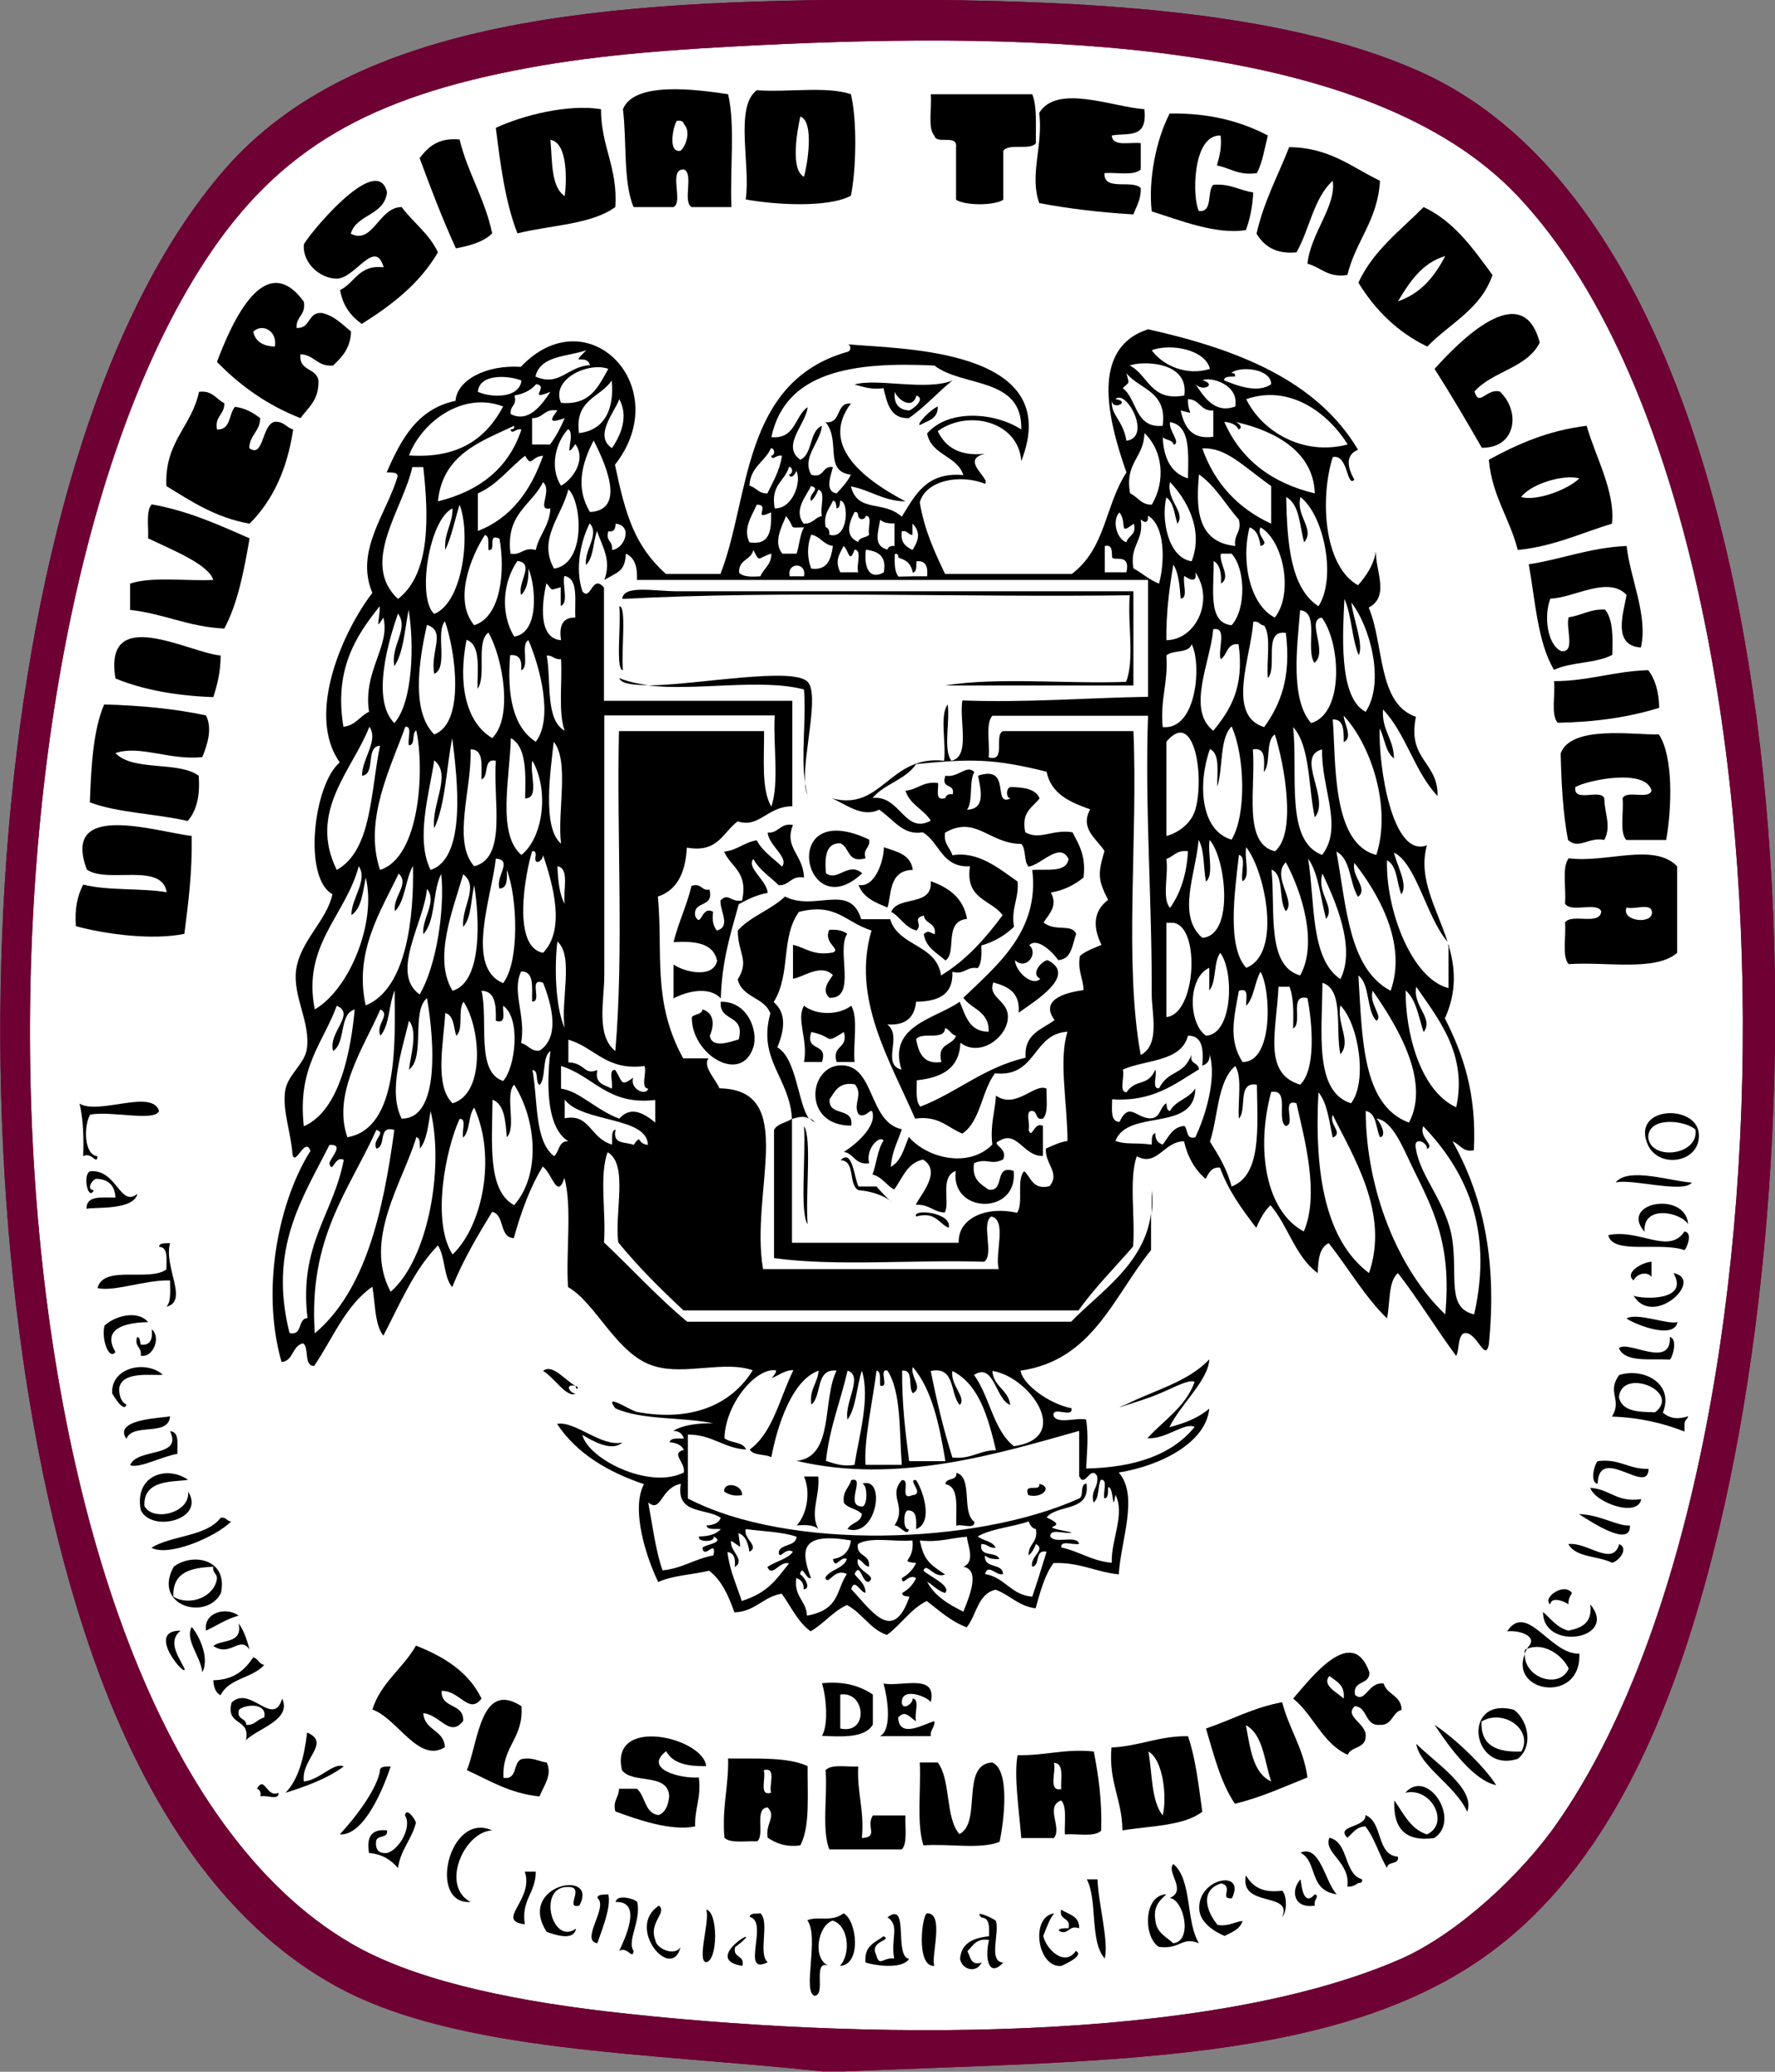 <?xml version="1.0" encoding="utf-8"?>
<!-- Generator: Adobe Illustrator 21.0.0, SVG Export Plug-In . SVG Version: 6.00 Build 0)  -->
<svg version="1.1" xmlns="http://www.w3.org/2000/svg" xmlns:xlink="http://www.w3.org/1999/xlink" x="0px" y="0px"
	 viewBox="0 0 533.4 622.3" style="enable-background:new 0 0 533.4 622.3;" xml:space="preserve">
<rect x="0" y="0" width="533.4" height="622.3" fill="#808080" stroke="none"/>
<style type="text/css">
	.st0{fill:#6E0033;}
	.st1{fill:#FFFFFF;}
</style>
<g id="Layer_2">
	<path class="st0" d="M426.7,21.5c112.2,50.2,125.2,298.2,88.2,444.6c-12.8,50.5-32.3,94.5-66.4,119.9
		c-45.3,33.9-115.2,32.8-194.9,36.2c-2.2,0-4.3,0-6.5,0c-52.1-5.6-108.8-5.8-144.8-24.9C65,577.5,41.8,537.8,27.2,495.5
		C-17.6,365.7-8.7,138.4,67.5,50.9c39.3-45.2,114.1-51,199.3-51C325.1,0,384.9,2.8,426.7,21.5z"/>
	<path class="st1" d="M468,547.5c76.7-109.9,75.7-396.1-12-488.7c-44.5-47-143.8-49.4-228.7-45.2c-21.9,1.1-46,2.6-68.6,6.8
		c-47.3,8.7-74.8,24-96.9,57.7c-80,121.8-71.9,438.1,43.6,505.6c18.1,10.6,45.4,16.7,76.2,20.4c77.4,9,181.4,9.8,239.6-15.8
		C438,580.8,457.2,563.1,468,547.5z"/>
</g>
<g id="Original">
	<g id="XMLID_2_">
		<g>
			<path class="st0" d="M426.7,21.5c112.2,50.2,125.2,298.2,88.2,444.6c-12.8,50.5-32.3,94.5-66.4,119.9
				c-45.3,33.9-115.2,32.8-194.9,36.2c-2.2,0-4.3,0-6.5,0c-52.1-5.6-108.8-5.8-144.8-24.9C65,577.5,41.8,537.8,27.2,495.5
				C-17.6,365.7-8.7,138.4,67.5,50.9c39.3-45.2,114.1-51,199.3-51C325.1,0,384.9,2.8,426.7,21.5z M468,547.5
				c76.7-109.9,75.7-396.1-12-488.7c-44.5-47-143.8-49.4-228.7-45.2c-21.9,1.1-46,2.6-68.6,6.8c-47.3,8.7-74.8,24-96.9,57.7
				c-80,121.8-71.9,438.1,43.6,505.6c18.1,10.6,45.4,16.7,76.2,20.4c77.4,9,181.4,9.8,239.6-15.8C438,580.8,457.2,563.1,468,547.5z"
				/>
			<path d="M510.5,340.5c0.7,8.7-11.9,10.8-15.3,3.4C490,332.2,509.8,331.5,510.5,340.5z M495.3,341.6c0.7,7.2,15.3,5.5,14.2-2.3
				C506.5,336.5,495.4,335.2,495.3,341.6z"/>
			<path d="M507.3,425.4c-0.2,1-1.1,1.1-1.1,2.3c0,0.7,0,1.5,0,2.3c-6.3-2.5-13.4-4.2-21.8-4.5c3.2-5.1-1.7-7.3,2.2-12.5
				c7.5-2.3,16.6,2.7,13.1,11.3C502,426.3,504.6,426.3,507.3,425.4z M497.4,424.2c8-6.3-10.1-13.6-10.9-4.5
				C487.5,424.1,492.5,424.1,497.4,424.2z"/>
			<path d="M506.2,369.9c2.6,0.3,0.7,5,0,5.6c-7.5-2.6-21.6,1.5-22.9-4.5C492.7,369,501.5,377,506.2,369.9z"/>
			<path d="M508.4,355.2c-2.4,3.4-18.4-1.3-22.9,0C489.3,350.4,502.3,354.9,508.4,355.2z"/>
			<path d="M504,260.2c0,8.7,0,17.4,0,26c-6.5,5.7-21.4,2.6-32.6,3.4c-2.1-2.4-0.7-8.3-1.1-12.5c2-2.9,10.5,1.1,10.9-3.4
				c-1.5-2.9-9.2,0.6-10.9-2.3c0.4-4.5-1-10.9,1.1-13.6C482.8,259.3,496.9,253,504,260.2z M488.8,272.6c-1.8,4.2,8.3,5.3,7.6,1.1
				C495.9,271.2,491,273.3,488.8,272.6z"/>
			<path d="M502.9,382.4c9.5,1.9-6,16.6-12,6.8C493.4,390.2,507.8,391,502.9,382.4z"/>
			<path d="M488.8,396c3.4-1.8,12.5,2,15.3,1.1C503,402.9,489.8,397.1,488.8,396z"/>
			<path d="M501.8,401.6c2.4,0.5,0.9,6,0,6.8c-5.8-0.4-13.3,1-15.3-3.4C488.9,402.3,502.3,411.4,501.8,401.6z"/>
			<path d="M498.5,220.6c4.4,6.6,3.9,22.2,2.2,31.7c-4,0-8,0-12,0c-2.1-2.4-0.7-8.3-1.1-12.5c1.1-2.6,7.8,0.5,8.7-2.3
				c-1.7-6.8-19.1-3.2-22.9-1.1c-0.7,4.9,7.6,0.4,8.7,3.4c0.1,4.8,2.2,8.3,0,12.5c-4.6-1-7.7,3-10.9,0c-1.5-7.8-2-16.8-2.2-26
				C472.1,217.7,491.1,220.8,498.5,220.6z"/>
			<path d="M507.3,367.7c-2.4-3.7-13.7-5.9-13.1,2.3C486.4,361.1,506.5,357.6,507.3,367.7z"/>
			<path d="M495.3,201.3c2.1,2.7,3.2,6.5,3.3,11.3c-8.9,2.8-19.1,4.3-30.5,4.5c-2.1-2.4-0.7-8.3-1.1-12.5
				C477.3,204.6,485,201.6,495.3,201.3z"/>
			<path d="M496.3,379c0,1.5,0,3,0,4.5c-1.6-1.8-4.5-0.8-5.4,1.1C488,382.3,493.5,379.1,496.3,379z"/>
			<path d="M480.1,438.9c6.6-0.9,9.2,2.5,15.3,2.3c-0.1,8.3-14.9-7.6-15.3,4.5C477.6,445.2,479.2,439.7,480.1,438.9z"/>
			<path d="M488.8,164c1.1,9.8,6.5,21,4.3,30.5c-8.7-0.6-5.2-10.5-4.3-15.8c-5.6-5.9-16,1-22.9,1.1c-2,5.1-1,13.9,3.3,15.8
				c4.4,0.4,1.2-7,2.2-10.2c3.9-0.5,6.3-2.5,10.9-2.3c2.4,2.8,2.4,8.1,2.2,13.6c-4.8,2.6-12.5,2.1-17.5,4.5
				c-4.9-8.1-5.6-20.5-7.6-31.7C469.3,168,477.6,164.5,488.8,164z"/>
			<path d="M477.9,446.9c5.9,0.4,8,4.5,15.3,3.4C492.2,456,479.2,451.3,477.9,446.9z"/>
			<path d="M489.8,458.2c0.3,6.8-11.4-0.9-15.3-3.4C480.7,454.9,486.4,458.6,489.8,458.2z"/>
			<path d="M486.6,463.8c3.1,1.5-0.5,5.4-2.2,5.6c-4.1-2.1-10.9-1.5-13.1-5.6C477.1,463.1,484.6,470.8,486.6,463.8z"/>
			<path d="M476.8,127.9c2.6,9.2,8.7,19.9,7.6,29.4c-9.3,2.8-17.4,6.8-28.3,7.9c-2.4-9.5-7.7-16.1-8.7-27.1
				C456,133.4,465.2,129.3,476.8,127.9z M474.6,143.7c-4.5-1.3-14.4,1.5-17.5,5.6C461.6,150.6,471,147.2,474.6,143.7z"/>
			<path d="M477.9,481.9c8.7,10.6-14.3,14.2-14.2,2.3c2.4,2.1,4.2,4.7,7.6,5.6C475.2,489,478.6,487.6,477.9,481.9z"/>
			<path d="M474.6,496.7c0.7,15.1-21,11.9-16.4,0.1c-0.2,7.3,10.5,10.7,13.2,4.4c-1.8-4-7.6-8.1-12.5-5.9c0.1-0.3,0.3-0.6,0.5-0.8
				c2.6-2.9-2.5-4.9-6.5-4.5C458.9,481,465.9,497.1,474.6,496.7z"/>
			<path d="M472.4,478.5c-0.6,0.9-1.1,1.8-1.1,3.4c-0.7-0.7-5.2-2.6-5.4,0C463.2,480.2,469.9,475.1,472.4,478.5z"/>
			<path d="M458.3,495.5c0.2-0.1,0.4-0.2,0.6-0.3c-0.3,0.5-0.5,1-0.7,1.5C458.1,496.3,458.2,495.9,458.3,495.5z"/>
			<path d="M455,513.6c4.2,3.2,5.9,10.9,1.1,14.7C442,532.8,439.2,509.3,455,513.6z M457.2,526.1c3.6-6.7-5.5-12.9-12-9
				C444.9,524.4,449.9,526.4,457.2,526.1z"/>
			<path d="M431.1,110.8c7.1-7.9,26.4-27.8,31.6-7.9c-3.8,7.7-14.3,8.6-19.6,14.7c1.4,4.8,3.5-1,7.6,0c6.3,5.9,5,17-5.4,16.9
				C440.7,126.5,436,118.5,431.1,110.8z"/>
			<path d="M403.8,215c0,2.1,2.9,6.6,0,7.9c0-3.4,0.1-6.9-3.3-6.8c1,12.5-0.4,37.3,13.1,40.7C418.3,242.3,411.8,223.5,403.8,215z
				 M334.1,120.2c-0.3,4.8,3.3,5.7,4.4,12.2c7.8-1.1-0.1-15.7-3.3-12.5C340.1,120.6,334.1,123.5,334.1,120.2z M436.5,342.8
				c8.5,15.3,13.6,34.2,10.9,61.1c-1.2,5.6-3.7-4.5-7.6-3.4c-1.8,1.2-1.2,4.8-2.2,6.8c-6-8.1-11.3-16.9-17.5-24.9
				c-3,2.5-2.3,8.9-3.3,13.6c-6.7-6.5-11.6-15.1-17.5-22.6c-2.8,1.3-3.2,5-3.3,9c-6.7-4.8-8.9-14.2-14.2-20.4
				c-1.9,1.8-3.2,4.3-4.3,6.8c-4.2-5.5-8.3-11-10.9-18.1c-2.7-0.2-3.4,1.8-4.3,3.4c-3.2-2.7-5.4-6.5-6.5-11.3
				c-6.2,0.1-8,7.8-14.2,4.5c-2.4,6.9-0.4,18.4-1.1,27.1c-5.5,6.4-11.4,12.2-16.4,19.2c-39.6,0-79.1,0-118.7,0
				c-6.9-6.4-13.6-13.1-19.6-20.4c-1.2-8.9,3.1-23.5-3.2-27.1c-2.6,6.8-0.4,18.5-1.1,27.1c8.4,7.9,16.1,16.4,25,23.8
				c38.5,0,76.9,0,115.4,0c8.3-8.7,22.1-17.2,24-32.6c0,3.7,0,7.4,0,11.1c-11.3,13.9-17.5,33.1-39.2,36.2c0.5,4,8.5,10,15.3,11.3
				c0.5,3.2-5.9-0.9-5.4,2.3c1.2,2.6,6.8,0.4,9.8,1.1c0.7,5,0.3,8.7,0,14.7c14.6-0.3,25.8-4.1,32.6-12.5c-3-1.5-8.6,3.8-14.2,3.4
				c4.9-5.4,11.4-9.3,14.2-16.9c-1.8-1.1-7.6,2.5-13.1,4.5c-3.3,1.2-13.6,4.5-7.6,2.3c8.5-4.3,18.8-6.8,25.1-13.6
				c-0.2,6.2-8.7,13.6-12,20.4c4.7-1.2,8.9-2.9,12-5.6c-1,10.3-14.7,17.2-27.2,19.2c6.1,7,0.6,20.4,0,30.6
				c-6.9-0.7-11.7-3.7-19.6-3.4c-2.7,3.6-4,8.7-5.4,13.6c-5.2-0.7-7.7-4-12-5.6c-5.4,1.2-5.7,7.6-8.7,11.3c-4.8-1.8-8.2-5-12-7.9
				c-4.9,2.4-7.7,7.1-12,10.2c-5.1-1.8-7.4-6.6-12-9c-4.3,2-6.9,5.6-10.9,7.9c-3.9-2.8-5.9-7.5-8.7-11.3c-5.6,0.9-7.9,5.4-14.2,5.6
				c-1.8-5-3.8-9.6-7.6-12.5c-5,1.2-11,1.4-15.3,3.4c-3.5-7.2-8.3-21.7-4.3-29.4c-10.9-3.7-20.2-9.2-26.1-18.1
				c5.4-1,13.3,7,19.6,5.6c-3.3,3-9.4-0.8-12-2.3c1.8,7.3,20.1,16.5,30.5,11.3c0.5-3.2-4.1-5.7,0-6.8c-0.7-1.5-2.3-2.1-4.3-2.3
				c0.4-1.5,2.7-1,4.3-1.1c-0.4-1.4-1.4-2.3-3.2-2.3c3-1.8,7.2-2.3,12-2.3c-9.5-1.9-21.6-0.9-29.4-4.5c-3.7-4.9,4.5,0.7,6.5,1.1
				c16.6,3.1,28.5-2.3,34.8-12.5c-8.4-3-20.3,1.5-29.4-1.2c-11.4-3.2-17.6-19-26.1-23.8c-0.7-10.6,1.3-24.1-1.1-32.8
				c-2.1,6.8-3.7-1.4-6.5-3.4c-3.8,6.2-6.5,13.6-8.7,21.5c-4.5-0.2-2.6-7-6.5-7.9c-4.4,7.2-8.7,14.4-12,22.6
				c-2.6-2.9-2.1-9.2-4.3-12.5c-7.2,7.3-11.4,17.6-16.4,27.1c-2.6-3.3-2.4-9.5-3.3-14.7c-8.1,5.6-11.9,15.6-17.5,23.8
				c-3.2,0-1.4-5.4-3.3-6.8c-3.4,0.7-2.9,5.4-6.5,5.6c-6.5-22.9-0.3-49.3,8.7-63.4c-1.6-4.5-4.5,4.8-5.4,1.1
				c-0.4-6.5-3.1-13.2-2.2-19.2c0.7-4.7,5.9-8.1,6.5-12.5c1.2-8-4.3-15.8-3.2-23.8c1.2-8.7,9.2-14.7,10.9-22.7
				c-8.9-4.9-5.7-32.9,2.2-39.6c-10.4-14.7,1.4-40.1,9.8-50.9c-5.4-12.8,4.5-24.1,7.6-35.1c-0.1-1.3-2-1-3.3-1.1
				c4.3-9.9,9.2-19.1,20.7-21.5c0.4-6.2,9.2-10.9,19.6-10.2c20.2-21.3,46.6,6.1,28.3,29.4c3.2,15.2,5.9,24.3,15.3,32.8
				c5.4,0,10.9,0,16.4,0c8.9-22.6,6.2-57.6,38.1-66.7c1.4-0.3,1.1-2.3,0-2.3c15,1.5,65.8,0.8,52.3,35.1c-0.8-11.8-15.8-15.7-25.1-9
				c2.3,4.8,6.5,7.6,14.2,6.8c-7.7,1.8,1.8,7.5,0,9c-7.6-3-17.8-1-19.6,5.6c1.4,8.4,4.5,15,7.6,21.5c12.7,0,25.4,0,38.1,0
				c10.3-7.9,9.8-20.2,16.4-30.5c-5.9-16.8-10.6-37.4,6.5-43c26.8,6,50.7,15.3,63.1,36.2c-4,1.6-3.1,5.5-1.1,9
				c-2.4,2.4-1.8-7.8-6.5-6.8c-3.8,12-2.9,32.6,7.6,38.5c2.4-2.8,4.6-5.8,5.4-10.2c-0.3,5.6,4.3,13.5-2.2,16.9
				c4.7,11,2.6,28.9,14.2,32.8c-2.7,13,6.7,13.4,6.5,23.8c-6.9-7.2-9.5-18.8-16.4-26c-0.4,6.4,3.2,8.7,3.3,14.7
				c-2.6-1.9-2.8-6.2-4.3-9c-0.4,11,3.7,39.1,14.2,35.1c-2.8,10,3,19,6.2,29c-6.3-7.3-9.4-23.6-16.1-26.8c0.7,3.4,4.4,9.8,2.2,12.5
				c-1.4-3.4-1.2-8.6-4.3-10.2c-0.4,14.9,7.4,35.6,18.5,38.4c0-4.3,0-8.7,0-12.9c2,6.7,2.6,13.8-1.1,22c5.4,10.6,9.6,22.4,8.7,39.6
				C439.7,346.2,438.8,343.8,436.5,342.8z M443,394.8c5.9-26.1-2.9-43.6-15.3-56.5c-1.4,3.4,3.7,5.8,1.1,6.8c0.3-2-4.3-4-3.3,0
				c1.3,8.4,9.2,16.1,10.9,27.1C438.1,383.3,434.6,392.9,443,394.8z M437.6,332.6c3.5-16.1-5.6-26.8-12-36.2
				c-1.2,5.8,5.4,9.5,2.2,13.6c-1.5-4.5-2.2-9.8-5.4-12.5C422.3,310,426.7,327.6,437.6,332.6z M434.3,394.8
				c2.1-21.5-4-32.2-9.8-44.1c-3-6.2-6.1-14.2-10.9-14.7c1,0.7,3.4,5.3,1.1,5.6c-1.3-2.8-1-7.3-4.3-7.9
				C410.5,357.7,420.3,381.5,434.3,394.8z M423.4,337.2c6.8-12.8-4.3-30.1-10.9-39.6c-1.2,4,3.3,7.8,1.1,9
				c-3.1-3.2-1.8-10.9-5.4-13.6C409.4,311.6,409.2,331.9,423.4,337.2z M417.9,297.6c5.1-14.4-4-29.6-10.9-38.4
				c-1,4.1,4.3,7.6,1.1,10.2c-2.6-4.1-2.1-11.4-6.5-13.6C404.6,272.2,405.3,291,417.9,297.6z M411.4,382.4
				c6.2-18.1-4.8-35-10.9-47.5c-1.2,2.9,3.3,5.4,0,6.8c-1.1-4.9-1.6-10.4-4.3-13.6C394.9,352.8,398.4,372.6,411.4,382.4z
				 M410.4,213.8c5.9-9,1.2-25.8-4.3-32.8c0.5,4.8,3.8,12.6,2.2,15.8c-2.1-5-2.1-12.1-4.3-16.9C403.6,189.2,402,209.6,410.4,213.8z
				 M406,331.4c5-6.5,2.3-23.8-3.2-29.4c-1.2,5.4,3.4,10.8,0,14.7c-1.6-7.3,1.2-19.4-5.4-21.5C397.3,310.4,394.9,327.9,406,331.4z
				 M402.8,294.1c4.8-9.5-1.7-23.9-5.4-31.7c-1.8,6,4,10.1,1.1,13.6c-1.7-6.2-2.2-13.6-5.4-18.1C395.2,271,393.7,288,402.8,294.1z
				 M374.5,119.9c4.6,9.5,16.9,17.2,30.5,13.6C399,123.9,387.5,115.4,374.5,119.9z M397.3,256.8c6.5-8.4-0.3-19.9,0-31.7
				c-8.2,2.1,2.6,14.8-2.2,20.4c-2-9.2-1.3-21.3-6.5-27.1C390.1,232.7,386.1,252.6,397.3,256.8z M394,217.2
				c10-2.9,8.9-24.1,3.2-31.7c-4.8,0.7,2,10.3-2.2,13.6c-2.8-3.9,1.7-15.3-4.3-15.8C389.7,195,387.8,210.1,394,217.2z M396.2,182.1
				c5.5-8.4,1.7-27.3-5.4-32.8c-1.5,5.8,4.5,9.6,1.1,13.6c-1.4-5-1.3-11.4-5.4-13.6C386.8,163.3,387.8,176.6,396.2,182.1z
				 M390.7,325.8c4.8-4.5,3.7-18.4,2.2-26c-5.7-1.4-1.3,7.6-4.3,9.1c0.1-4.6,0.2-9.2-1.1-12.5c-1.1,0-2.2,0-3.3,0
				C383.6,309.6,379.4,322.4,390.7,325.8z M391.8,369.9c4.8-11.1,0.2-27.8-2.2-38.5c-4.8-1.6,0,6.7-3.3,6.8
				c-2.8-2.1,1.4-11.2-4.3-10.2C377.4,344.9,380.2,363.7,391.8,369.9z M390.7,293c5.4-9.6,0.5-25.2-4.3-34c-4.4,4.3,3.2,11.7,0,14.7
				c-2.3-3.3-0.4-10.9-4.3-12.5C383.3,273.6,380.5,290.1,390.7,293z M395.1,148.2c-0.4-14.3-15.3-19.6-24-21.5
				c1.2,0.3,2.6,1.8,1.1,2.3c-0.7-1.5-2.3-2.1-4.3-2.3C372.9,138.1,382.2,145.1,395.1,148.2z M379.9,218.4
				c4.8-6.7,8.2-14.8,6.5-28.3c-7-1-2.4,10.3-5.4,13.6c-0.5-5.1,1.1-12.5-1.1-15.8c-1.4-0.1-1.5-1.5-3.3-1.1
				C376,197.1,368.4,214.9,379.9,218.4z M383.1,185.5c5.7-7.3,2.6-23.1-4.3-27.1c-1.4,2.8,3.2,4.7,0,5.6c-0.4-2.6-1.1-4.8-3.3-5.6
				C372.8,168.9,375.8,181.9,383.1,185.5z M383.1,255.7c6.6-5.2,2.9-26.1,0-35.1c-2.9,1.9-1.1,8.7-3.3,11.3c0.1-3.4,0.7-7.5-3.3-6.8
				C377.4,236.8,373.4,253.3,383.1,255.7z M382,157.3c0-3.7,0-7.6,0-11.3c-8.6-6.1-13.6-11.7-20.7-11.3
				C365.1,145.4,372.2,152.8,382,157.3z M382,115.4c0-4.6-9.1-5.6-12-3.4c0.7,0.1,1.3,0.1,1.1,1.1c-1.3,0.1-3.1-0.2-3.3,1.1
				C371.3,115.7,377.9,118.3,382,115.4z M373.4,319c9.4,0.1,8.5-21.9,5.4-27.1c-1.8,3-1.9,7.8-4.3,10.2c-0.2-2,1.1-5.6-2.2-4.5
				C370.7,306.1,369.2,312.5,373.4,319z M370.1,356.4c9-3.4,7.8-17.5,7.6-30.6c-6-1-2.9,7.5-5.4,10.2c-0.4-5.1,1.1-12.5-1.1-15.8
				c-5.4,4.6-5.1,15.1-7.6,22.7C366.1,346.9,368.7,351,370.1,356.4z M374.5,290.7c10.9-4.2,5.6-29.2,0-36.2
				c-0.7,3.1,1.4,8.9-1.1,10.2c-0.7-2.3,1.3-7.4-1.1-7.9C371,268.3,368.7,284.4,374.5,290.7z M364.6,219.5c5-6.1,9.4-12.9,7.6-26
				c-3.7-0.4-3.3,3.4-5.4,4.5c-0.9-2.9,2.1-9.8-2.2-9C363.7,199,356.5,213.1,364.6,219.5z M371.2,164c-0.5-3.6,2-4,1.1-7.9
				c-4-4.5-7-10.1-12-13.6C359.5,151.7,359.2,162.8,371.2,164z M371.2,122.1c1.2-6.6-7.3-9-9.8-7.9c4.5,1.4-0.2,3.6-2.2,1.1
				C362,119.6,365.2,124.3,371.2,122.1z M370.1,252.2c4.6-7.6,3.9-25.5,0-34c-3.7,3.7-2.5,12.5-4.3,18.1c-0.1-4.4,0.9-9.9-2.2-11.3
				C359.9,235.3,360.7,249.5,370.1,252.2z M370.1,187.8c4.3-4.6,4.3-16.8,0-21.5c-1.1,0-2.2,0-3.2,0c-0.7,3,3.2,7,0,9
				c0.2-3.2-0.3-5.7-2.2-6.8C364.9,176.5,362.7,187.1,370.1,187.8z M362.4,311.1c8.1-0.4,8.5-19.3,4.3-24.9
				c-2.1,2.8-1.1,8.7-3.3,11.3c0-2.3,0-4.5,0-6.8C356.8,293.7,357.1,307.4,362.4,311.1z M364.6,131.2c0-2.6,0-5.3,0-7.9
				c-3.9,0.3-4-3.4-7.6-3.4c-0.2,4.7,2.6,4.5-2.2,3.4C355.9,128.2,358,132.1,364.6,131.2z M361.3,281.7c9.8-0.7,7-24.1,2.2-29.4
				c-0.7,3.8,1.4,10.5-1.1,12.5c-0.8-4.1-0.4-9.4-2.2-12.5C359.3,262.6,353.6,275,361.3,281.7z M359.2,341.6
				c2.9-6,6.5-17.5,4.3-24.9c0.1,2-0.8,2.9-2.2,3.4c0.4-4.8,0.1-9.1-4.3-9c-2.1,8-12.8,7.1-19.6,10.2c0.7,2-1.3,6.7,1.1,6.8
				c3-4.3,6.3-1.5,8.7-6.8c0.6,1.6-1.2,5.9,1.1,5.6c3-5.8,7.3-3.6,9.8-10.2c-0.8,3.1,2.1,2.3,2.2,4.5c-7.3,4.4-13.8,9.8-26.1,9
				c0,3-0.6,6.7,2.2,6.8c3.1-6.5,5.1-0.7,9.8-1.1c2.6-0.4,2.4-3.5,4.3-4.5c0.2,0.9,0,2.2,1.1,2.3c1.7-3.2,5.8-3.7,7.6-6.8
				c-0.1,13.4-20.3,6-24,15.8c3.4,1.2,5.4,0.4,10.9,1.1c0.1-1.3-0.2-3.2,1.1-3.4c-0.1,2,0.8,2.9,2.2,3.4c1.8-2.3,2.9-5.3,6.5-5.6
				C357.1,339.3,356.3,342.4,359.2,341.6z M346.1,105.2c3.4,4.7,10.6,7.8,17.5,5.6C362.1,104.9,351.7,103.1,346.1,105.2z
				 M350.5,192.3c8.9-0.1,14.5-12,8.7-20.4c0.7,3.7-2.3,1.8-3.3,1.1c-0.6,2,1.3,6.7-1.1,6.8c-0.3-3.8-0.6-7.7-2.2-10.2
				C351.4,176.7,350.4,184,350.5,192.3z M359.2,243.2c2.8-9.7-0.2-30.6-8.7-20.4c0,9.5,0,18.8,0,28.3
				C351.6,250.9,357.5,248.9,359.2,243.2z M358.1,168.6c3.8-9.8-1.9-19-6.5-23.8c-1.2,5.5,4.9,9.2,2.2,12.5
				c-0.9-2.9-1.1-6.4-3.3-7.9C348.9,155.8,350.9,167.5,358.1,168.6z M349.4,218.4c10.4,1,11.7-19.3,8.7-24.9
				c-0.9,2.9-5.7,1.6-7.6,3.4C351.1,205.1,348.6,209.9,349.4,218.4z M357,143.7c0.1-7.7,0.8-15.9-5.4-16.9c-0.5,2.5,3.4,6.2,1.1,6.8
				c-0.3-1.6-2.4-1.3-3.3-2.3C349.7,137.7,351.9,142.1,357,143.7z M357,255.7c-3.4-0.5-4.3,1.6-6.5,2.3c0.7,4.5-1.4,12,1.1,14.7
				C354.7,268.4,356.6,262.7,357,255.7z M355.9,118.8c1.5-10.5-13-10.4-16.4-9C345.1,112.6,345.7,120.7,355.9,118.8z M350.5,305.5
				c8.9-0.8,10.3-27,2.2-28.3c-0.7,0-1.5,0-2.2,0C350.5,286.6,350.5,296,350.5,305.5z M349.4,127.9c1.4-10.5-7-10.9-10.9-15.8
				c0.9,3.7,1,2.3-1.1,4.5C341.8,119.9,341,128.7,349.4,127.9z M348.3,175.3c1.8-6.7,1.8-17.4-3.3-20.4c0.1,2.1-0.8,2.4-2.2,1.1
				c1,6.6-3.4,7.7-2.2,14.7C343.3,172.2,345.4,174.2,348.3,175.3z M346.1,151.6c4.3-7.1,3.3-16.4-2.2-21.5c-0.1,7.4-6,8.8-4.3,18.1
				C341.9,149.2,342.8,151.6,346.1,151.6z M346.1,298.7c0.1-28.8-2.1-56.5-1.1-83.7c-15.6,0-31.2,0-46.8,0
				c-2.1,2.4-0.7,8.3-1.1,12.5c5.4,1.5,1.5-6.7,4.3-7.9c13.1,0,26.1,0,39.2,0c1.4,32-2.9,69.7,2.2,97.3
				C348.7,313.8,346.1,304.4,346.1,298.7z M345,209.3c0-11.7,0-23.4,0-35.1c-50.5,0-106.6,0-153.6,0c0.2-4-0.7-6.7-3.3-7.9
				c-0.4,5.4-2.1,5.3-6.5,7.9c2.2-5.9-0.5-9.8-2.2-14.7c-1.2,3.3-1,8-3.3,10.2c-0.6-4.5,4.2-9.2,1.1-12.5
				c-2.6,5.2-4.5,13.3-2.2,20.4c2.6,3.2,2.9-5.4,6.5-1.1c0,11.3,0,22.6,0,34c18.8,0,37.8,0,56.6,0c0,10.6,0,21.1,0,31.7
				c-7.4-0.1-10,6.7-16.4,4.5c-4.5,3.3-5.9,9.6-15.3,7.9c-0.4,7.5-2.9,12.8-8.7,14.7c1.6,16.8-1.8,31.5,7.6,48.6c2.6,0,5.1,0,7.6,0
				c-1.8,2.4,2.1,6.2,3.3,9c23.8,0.4,9.1,30.9,13.1,54.3c23.6,0,47.2,0,70.8,0c-1.2-4.8,2.6-14.7-2.2-15.8c-3.2,2,1,11.6-2.2,13.6
				c-20.7-0.7-44.2,1.5-63.1-1.1c0-12.8,0-25.7,0-38.5c1-2,3.8-2.1,5.4-3.4c0,12.5,0,24.9,0,37.3c16.7,0,33.4,0,50.1,0
				c-0.3-7.6,8.7-11.1,17.5-9c2.1-2.7-0.3-10.1,2.2-12.5c2.1,1.9,2.5,5.7,7.6,4.5c3.3-4-1.5-6.8-1.1-11.3c2.1-0.9,4-1.9,6.5-2.3
				c-0.1-12.1-2.7-24.3,0-32.8c-10.6,0.6-9.2,13.8-21.8,12.5c-4,5.2-4.3,14.4-9.8,18.1c-4.5-1.8-7.1-5.5-14.2-4.5
				c-7.8-17.9-19.1-36.1-13.1-56.5c-8.1-2.6-10.6-8.4-21.8-5.6c-5.6,7.8-2.3,18.5-7.6,27.1c4,3.4,3.2,8.5,1.1,13.6
				c5.8,3.3,6.2,17,9.5,21.4c-1.5-0.9-3-0.5-5.1,0.1c-0.7-12.5-10.4-17.7-6.5-31.7c-1.8-4.9-8.5-4.7-9.8-10.2
				c3.6-5.8,0.1-7.6,0-14.7c3.9-4.3,10-6.2,14.2-10.2c9.1,4.6,19.5-4.3,22.9,6.8c2.9,0,5.8,0,8.7,0c2.5,8.3,13.9,7.4,15.3,16.9
				c7.6-4.6,13.3-11.1,18.5-18.1c-3.4-4.7-11.4-4.7-9.8-14.7c-8.5,0.5-9.1-7.2-14.2-10.2c-5.9,1-8.5-3.6-13.1-6.8
				c-5.1,2.5-9.9-1.6-14.2-3.4c15.1,4,17.2-13.1,33.7-11.3c0.7-5.3-1.4-13.6,1.1-16.9c0.7,5.3-1.4,13.6,1.1,16.9
				c5.8-1.2,2.3-11.9,3.3-18.1C309,211.1,326.5,209.6,345,209.3z M338.5,162.9c0.4-2.1,3.2-2.1,2.2-5.6c-4.8,3.7-1.8-0.1-4.3-3.4
				C334,156.5,335.7,162,338.5,162.9z M338.5,171.9c1.3-5.9-3.8-3.2-4.3-4.5c-0.1-1.8,0.1-3.9-2.2-3.4c0,2.6,0,5.3,0,7.9
				C334.1,171.9,336.3,171.9,338.5,171.9z M334.1,469.4c-0.3-6.7,4.1-14.6,1.1-20.4c-1,6.2-0.4-2.5-2.2-2.3
				c-0.1,1.3,0.2,3.2-1.1,3.4c-0.6-1.6,1.2-5.9-1.1-5.6c-1,2-0.4,5.6-2.2,6.8c-0.9-3.9,1.6-4.3,1.1-7.9c-2-3.5-3.7,3.8-5.4,0
				c0-4.5,0-9,0-13.6c-23.9,6.7-54.6,16.2-84.9,9c11.4-1.2,7.6-18.4,12-27.1c-6.5-0.7-4.3,7.7-7.6,10.2c-0.6-4.8,1.9-6.3,2.2-10.2
				c-9.3,3.3-13.3,21-14.2,26c-1.9-1-5.4-0.4-6.5-2.3c7-5.1,9-15.5,13.1-23.8c-2.3-0.3-5.3,2.1-6.5,2.3c0.2-0.1,1.9-2.2,1.1-2.3
				c-5.9-0.7-15,10-15.3,20.4c1.8,1.5,5.6,1,6.5,3.4c-6.8-0.4-10.1-4.5-17.5-4.5c0,6.4,0,12.8,0,19.2c30.3,15.8,86.8,13.9,117.6,0
				c1.5-0.7,0.1-4.3,2.2-4.5c1.2,8.7-8.7,6.1-12,10.2c8.4,3.7-5.4,2,7.6,4.5c-1.9,0.7-6.4-1.4-6.5,1.1c1.1,2.6,7.8-0.5,8.7,2.3
				c-1.6,0.6-5.6-1.3-5.4,1.1C324.4,466,328.1,468.9,334.1,469.4z M333,270.3c-3-5.9-3.2-7.6-1.1-14.7c-2.3-3.6-7.5-6.7-4.3-12.5
				c-5.9-2.1-11.7-4.5-13.1-11.3c-16.1-4-22.7-3.9-39.2-2.3c-3.1,4.7-9.5,5.9-13.1,10.2c8.3-1,9.6,11.1,17.5,6.8
				c-2.1-3.4-6.3-4.8-7.6-9c3.7-0.3,5.2-2.9,9.8-2.3c0.2,2-1.1,5.6,2.2,4.5c0.2-0.9,1-1.3,2.2-1.1c0.8-3.5-3.7-1.4-2.2-5.6
				c4,0.7,6.3-3.5,8.7-1.1c-1.7,2.8-0.3,8.8-2.2,11.3c5.6-0.1,4.2-5.9,3.3-10.2c10.3-3.4,4.1,9.6,9.8,6.8c-1.5,0-1.4-3.2,0-3.4
				c3.9,0.1,7.5,0.5,8.7,3.4c-2.1,2.8-5.6,4-4.3,10.2c4.5,2.5,8.1-1,14.2,0c1.9,3.7,4.1,7,3.3,13.6c-2.6,2.1-5.7,3.8-9.8,4.5
				c2.1,4-0.4,6.2-2.2,9c3.7,2.9,8.3,0.2,9.8,3.4c-1.2,3.3-1.3,7.6-5.4,7.9c-1.5-2.2-6.2-7-8.7-4.5c2.9,2.6-1,7.7-4.3,4.5
				c0.2,3.6,5.3,8,7.6,5.6c-3.1-1.5,0.5-5.4,2.2-5.6c9.1,4.5-3.8,12.3-8.7,15.8c0.5-6.2-3.3-7.9-7.6-9.1c-1.9,4.8,5.2,5.4,4.3,11.3
				c-0.8,5.8-8.7,11.1-14.2,6.8c-0.3,8-5.9,10.5-13.1,11.3c0,3-0.4,6.5,1.1,7.9c11.1-4.3,19.1-11.8,31.6-14.7
				c-0.5-7.3,4.9-8.4,8.7-11.3c-4.8-6.5,4.3-8.4,8.7-9c-0.1-3.7-1.8-5.6-1.1-10.2c1.7-1.6,4.3-2.4,6.5-3.4
				C328.3,278.3,328.6,273.6,333,270.3z M321.1,258c-2.6-5.3-8.2,1.8-12,2.3c-1.5-1.5-0.7-5.4-2.2-6.8c-9.8-0.1-13.6-8.7-22.9-3.4
				c-0.5,3.5,1.5,4.4,2.2,6.8c7.7-1.3,13.9,3.9,19.6,7.9c0.4,5.4-2,7.8-1.1,13.6c-2.6,2.5-5.9,4.5-9.8,5.6c0.1,2.8,0.1,5.4-1.1,6.8
				c-3.4-0.6-3.9,2.1-7.6,1.1c0.3,7.1-4.5,8.9-10.9,9c-0.5,4.8-3.2,7.2-8.7,6.8c4.8,3.5-1.9,11.9,4.3,13.6
				c-4.2-13.3,10.3-15.3,17.5-20.4c1.8,4.3,2.9,9,8.7,9c0.2-6.2-5.1-6.7-7.6-10.2c9.8-9.5,23-19.9,20.7-38.4
				C314.7,261,320.5,262.2,321.1,258z M314.5,466.1c-3.7-0.8-1.8,4.2-4.3,4.5c-0.9-2.9,4.3-5.2,1.1-6.8c-0.5,1.3-1.2,2.6-2.2,3.4
				c-0.1-3.6,2.9-3.8,2.2-7.9c-1.2-0.2-1.7-1.2-2.2-2.3c-4.9,1.7-11.1,2.1-15.3,4.5c1.6,1.3,4.5,1.4,5.4,3.4
				c-2.1,0.2-2.4-1.2-4.3-1.1c-0.7,4.2,4.6,2,5.4,4.5c-1.9,0.1-3.4-0.2-4.3-1.1c-0.4,4.2,5.3,2.1,5.4,5.6c-1.9,0.7-4.5-3.3-5.4,0
				c6,1,7.8,6.3,14.2,6.8C311.7,475.2,313.1,470.7,314.5,466.1z M306.9,129c0.4-15.9-17.6-12.6-26.1-19.2
				c-24.3-1.2-44.8,1.7-49,21.5c7.3,0.7,7-6.4,10.9-9c-0.4,5-8.1,11.6-2.2,15.8c3.8-1.7,2.6-8.6,6.5-10.2c-0.5,5.1-6.2,9.5-3.2,14.7
				c4,1.2,3.1-2.8,6.5-2.3c-0.6,2.5-2.6,7.3,1.1,7.9c1.6-1.7,3.2-3.4,4.3-5.6c-8.3-1.1-2.9-10.1-7.6-15.8c4.9,0.6,2.9-6,7.6-5.6
				c-10.1,13.4,6,23.9,16.4,29.4c-6.7-0.1-10.5-3.4-16.4-4.5c2.1,8.1,9.6,4,15.3,9.1c4-6.4,7.3-13.5,18.5-12.5
				c-1.9-5.9-9.6-5.9-10.9-12.5C285,122.8,298.9,123.8,306.9,129z M304.7,434.4c18-2.6,4.4-21.1-6.5-22.6c0.4,4.8,4.8,5.6,5.4,10.2
				c-4.4-1.5-4.9-13-10.9-9C297.4,419.4,298.5,429.6,304.7,434.4z M299.3,435.6c-2.4-9.9-5-19.7-13.1-23.8
				c-0.7,4.3,4.4,8.1,2.2,10.2c-3-3.3-1.2-11.7-8.7-10.2c1.8,9.1,3.9,17.8,6.5,26C291.9,438.4,294.3,435.6,299.3,435.6z
				 M289.5,470.6c3.9-1.6,1-7,1.1-9c-4.8,0.3-8.4,1.8-14.2,1.1c1.2,5.6,2.6,7,7.6,10.2c-3.3,1.5-5.6-3.9-6.5-1.1
				c2,1.8,8.5,4.6,6.5,6.7c-2.3-0.7-3.5-2.3-5.4-3.4c2.3,4.4,6.5,6.8,10.9,9C292,478,294.2,471.5,289.5,470.6z M287.3,311.1
				c-1.5-0.3-1.8-1.8-3.3-2.3c-0.1,4-7.1,0.9-8.7,3.4c0.8,4,2.1,7.6,7.6,6.8C281.4,313.2,286.3,314.2,287.3,311.1z M273.2,438.9
				c3.7,0,7.3,0,10.9,0c-1.8-10.9-4-21.5-9.8-28.3c-0.9,2.9,3.3,6.2,0,7.9c-1.5-1.9,0.4-7.2-3.2-6.8
				C271,421.6,272.1,430.3,273.2,438.9z M278.6,173.1c0.3-2.9-0.4-4.8-3.2-4.5c-0.1,1.3,0.2,3.2-1.1,3.4c-0.7-3.7-3.2-4-4.3-4.5
				c-0.1-0.7-0.1-1.3-1.1-1.1c-0.1,2.8-0.1,5.4,1.1,6.8C272.8,173.1,275.7,173.1,278.6,173.1z M275.3,474c-2.5-1.5-4.1,2.9-4.3,0
				c1.9-1,3.4-2.6,4.3-4.5c-5.5-0.7-0.4-0.2-1.1-6.8c-5.3,0.5-12.8-1.2-16.4,1.1c-0.6,4,3.9,2.8,3.3,6.8c-1.5-0.3-1.8-1.8-3.3-2.3
				c-1,3.7,6.1,4.9,3.3,6.8c-2.1,0.6-2.5-6.2-4.3-2.3c1.2,1.7,3.2,2.8,3.3,5.6c-1.5,0.1-3.3-4.6-4.3-1.1c6.2,6.7,12.6,16.5,17.5,2.3
				c-0.9-0.2-2.1,0-2.2-1.1C272.9,477.5,274.4,476,275.3,474z M274.2,165.2c1.8-2.7,2.6-5.4,0-7.9c0,1.1,0,2.3,0,3.4
				c-1.4-0.1-1.5-1.5-3.2-1.1C270.5,163.1,272.3,164.2,274.2,165.2z M260.1,440c3.6,0,7.3,0,10.9,0c-0.8-10-0.1-21.8-4.3-28.3
				c-2.9-0.8,0.8,5.4-2.2,4.5c-0.2-1.7,0.4-4.2-1.1-4.5C262.3,420.6,259.5,433.2,260.1,440z M268.8,164c0-2.3,0-4.5,0-6.8
				c-1.9,0.1-3.4-0.2-4.3-1.1c-0.7,4.2-2.1,7.8,2.2,9C266.9,164.3,267.5,163.9,268.8,164z M265.6,171.9c0.9-5.1-1.9-6.3-5.4-6.8
				C259.5,170.8,261.5,174.3,265.6,171.9z M261.2,160.6c-0.6-1.6,1.2-5.9-1.1-5.6c0,1.1-1.9,1.4-2.2,0c-0.1-0.7-0.1-1.3-1.1-1.2
				c-1.8,3.4-2.9,7.3,1.1,9C258.2,161.3,260.3,161.6,261.2,160.6z M256.8,440c1.2-8.2,4.8-19.9,2.2-28.3c-1.6,4.8-1.7,11.1-4.3,14.7
				c-1.1-5,4.9-13.1,0-14.7c-2.1,9.2-5.4,17-6.5,27.1C250.7,439.6,253.1,440.6,256.8,440z M252.5,171.9c1.8,0,3.6,0,5.4,0
				c-0.7-2,1.3-6.7-1.1-6.8c-1.6,4.5-1.7,0.2-3.3-1.1C252,166.9,250.9,168.5,252.5,171.9z M250.3,468.3c3.2-0.5,5-2.4,5.4-5.6
				c-14.9-2.5-15.3,2.6-12,11.3c-1.5,0.6-2.6-4.4-3.3-1.1c1,0.3,3.7,4.3,1.1,4.5c0.1-2-0.8-2.9-2.2-3.4c-0.8,5.7,3,6.7,3.2,11.3
				c10-1.8,8.7-7.7,12-12.5c-3.9-2-5.6,3.8-6.5,1.1c1.5-2.6,5.4-2.6,6.5-5.6C252.6,467.2,251,471.7,250.3,468.3z M249.2,160.6
				c5.8,1.8,6-10.2,3.3-10.2c-0.2,0.9,0,2.2-1.1,2.3c-0.2-0.9,0-2.2-1.1-2.3c-1,2.4-2.9,3.9-2.2,7.9
				C249,158.7,249.3,159.3,249.2,160.6z M250.3,164c-2.9-0.4-3.8-2.9-6.5-3.4c-1.3,3.2-1.3,7,0,10.2
				C248.7,171.4,249.7,168,250.3,164z M247,155c-0.7-2.3,1.3-7.4-1.1-7.9c-0.5,1.3-1.2,2.6-2.2,3.4c-1-2.1,3.2-3.7,0-4.5
				c-1.3,2.9-5.4,7.2-2.2,11.3C244.3,157.4,244.9,155.4,247,155z M241.6,173.1c0.9-4.3-5.2-4.3-4.3,0
				C238.6,173.1,240.1,173.1,241.6,173.1z M239.4,166.3c0.8-2.6,1-5.8,2.2-7.9c-5.1,0.1-2.3,0.5-5.4-3.4c-1.1,2.9-4,7.8-1.1,11.3
				C236.5,166.3,238,166.3,239.4,166.3z M232.8,152.7c5.4,0.2,8.2-8.1,6.5-11.3c-0.3,1.2-1.8,2.7-2.2,1.1c1.1,0,1.4-2,0-2.3
				C235.9,144.6,231.5,145.5,232.8,152.7z M238.3,466.1c-2.5-1.5-4.1,2.9-4.3,0c0.9-2.5,5.1-1.5,5.4-4.5c-4.3-1.5-10-1.6-15.3-2.3
				c-0.8,2.9,4.3,5.2,1.1,6.8c-0.4-2.6-1.1-4.8-3.3-5.6c0.6,5.4,1.4,4.5-2.2,2.3c-0.6,3,4.5,5.7,1.1,7.9c0.3-2.6-0.3-4.3-2.2-4.5
				c0.7,5.7,2.8,10,4.3,14.7c8-2.6,10.2-6.3,14.2-11.3c-2.8-0.9-5,4.4-6.5,1.1C233.1,468.9,236.6,468.4,238.3,466.1z M235,136.9
				c-1.9-0.4-2.8,1.7-3.3,0c1.1,0,1.4-2,0-2.3c-1.8,4.1-6.2,5.6-6.5,11.3c2.1,0.5,2.7,2.4,5.4,2.3
				C232.3,144.7,234.3,141.4,235,136.9z M232.8,214.9c-17.1,0-34.1,0-51.2,0c0,1.1,0,2.3,0,3.4c0,23.7,0,51.7,0,74.7
				c0,7.4-2.6,18,3.3,22.7c2.6-29.8,0.4-64.5,1.1-96.1c14.5,0,29,0,43.6,0c0.1,8.1-0.9,17.5,2.2,22.7
				C234.2,235.1,232.3,223.7,232.8,214.9z M225.2,162.9c6.1,1,6.7-3.5,6.5-9c-6,2.8,0.1-2.4-4.3-2.3
				C225.9,155.1,223.2,158.7,225.2,162.9z M228.5,173.1c1-2.4,3.3-3.4,3.3-6.8c-4.2,1.2-3.4,3-5.4-1.1c-0.7,3.1-4.5,2.8-4.3,6.8
				C223.2,173.3,225.8,173.3,228.5,173.1z M216.6,459.3c-1.6-0.2-4,0.4-4.3-1.1c2.1-0.1,3.7-0.7,4.3-2.3c-4.4-3-13.6-0.9-12-10.2
				c-6.2,1.2-5.8,8.9-9.8,5.6c1.3,7,2.2,14.4,4.3,20.4c6-0.6,9.7-3.5,15.3-4.5c1-5.3-2.9,1.5-3.3-2.3c0.7-1,7.1-1.5,3.3-3.4
				c0.8,1.8-5.1,1.8-4.3,0C212.8,461.5,215.2,460.9,216.6,459.3z M196.9,337.2c0-2.3,0-4.5,0-6.8c-14.3,1.7-18.5-7.2-28.3-10.2
				c0,2.3,0,4.5,0,6.8c5.5,0.7,10.6,6.5,17.5,9C189.3,332.4,193,333.9,196.9,337.2z M194.8,327c-2.4-0.1-0.4-4.8-1.1-6.8
				c-11.6,1.5-14.9-5.6-22.9-7.9c0,2.3,0,4.5,0,6.8c5.2,0.2,4.6,4,8.7,2.3c-0.9,4.3,2.3,4.4,4.3,5.6c0.6-1.6-1.2-5.9,1.1-5.6
				c2.3,3.6,1.5,5.1,5.4,2.3C189.1,327,194.1,329.4,194.8,327z M190.4,343.9c2.6-3.5,0.7-0.4,4.3,0c-0.2-8.6-19.7-6.6-25-13.6
				c0,1.9,0,3.7,0,5.6c7.6-1.5,7.5,5.9,14.2,7.9c0.2-1.7-0.4-4.2,1.1-4.5C183.9,343.9,188.1,342.9,190.4,343.9z M183.9,134.6
				c3.7-5.4,4.5-10.5,2.2-14.7C184.8,123.7,178.3,130.9,183.9,134.6z M183.9,165.2c3.8-0.3,6.4-7.4,1.1-7.9
				c-0.1,1.4-0.3,2.6-2.2,2.3C181.9,162.7,184.3,162.4,183.9,165.2z M174,130.1c11.1-1.3,10.1-13.4,9.8-15.8
				C180.5,119.4,172.6,119.9,174,130.1z M182.8,110.8c-5.9-2.2-17.4,3.1-14.2,10.2C177.4,121.8,179.8,116.1,182.8,110.8z
				 M177.3,153.8c11.5-0.6,3.8-16.1,1.1-21.5C174.8,139.2,172.9,146.6,177.3,153.8z M177.3,109.7c-1.1-3.8-6.4,0.7-1.1-4.5
				c-5.7,2-13.8,1.5-15.3,7.9C168.2,116.3,170.5,110,177.3,109.7z M168.6,145.9c3.2-1.7,7.8-7.6,4.3-12.5c-4,5.9,0.3-3.4-2.2-4.5
				C167.1,132.8,165,140.3,168.6,145.9z M168.6,192.3c-0.7-4.5,0.6-6.9,4.3-6.8c-0.3-5,1.1-11.7-3.3-12.5c-0.7,2.7,1.4,8.2-1.1,9
				c0-1.9,0-3.7,0-5.6c-3.5,1-2.3,1-4.3-1.2C162.8,181.3,161.7,191.8,168.6,192.3z M166.5,170.8c9.8-1.5,8.3-20.3,4.3-23.8
				C168.8,155.1,161.5,161.9,166.5,170.8z M166.5,347.3c1.6-1.3,1.3-4.7,4.3-4.5c-7.4-4.5-6.2-20.2-5.4-27.1
				c-2.6,1.8-1.2,7.8-3.2,10.2c-1.5-0.7-0.1-4.3-2.2-4.5C161.7,330.4,160.5,342.6,166.5,347.3z M169.7,271.5
				c-0.6-3.9,1.6-10.7-2.2-11.3C167.7,264.6,168.1,268.7,169.7,271.5z M169.7,308.8c-1.3-8.1,2.8-21.7-2.2-26
				C166.6,289.9,166.8,302.4,169.7,308.8z M169.7,219.5c-2-5.4-0.7-14.3-1.1-21.5c-2.1,0.2-2.4-1.2-4.3-1.1
				C165.7,204.8,163.8,216.2,169.7,219.5z M168.6,253.4c-1.2-9.6,2.6-24.6-2.2-30.6C165.5,231.1,162.8,248.6,168.6,253.4z
				 M169.7,125.6c-4.3,1.5-4.8,1-2.2-2.3c-4-0.7-4.2,2.4-7.6,2.3c0,2.6,0,5.3,0,7.9c1.8,0,3.7,0,5.4,0
				C167.1,131.1,168.5,128.4,169.7,125.6z M165.4,152.7c-4.4,0.9,0.7-5.1-2.2-7.9c-3.4,7-11.3,9.4-9.8,21.5c3.4,0.6,3.8-2.1,7.6-1.1
				C162,160.6,165.1,158.1,165.4,152.7z M163.2,286.2c6.8-7,3-20.4,0-29.4c0,1.8-3,3.7-2.2,0c-0.1-0.7-0.1-1.3-1.1-1.1
				C157.8,262.5,153.8,284.5,163.2,286.2z M162.1,315.6c6.3-4,3.7-13.9,1.1-20.4c-4.6-1.8-0.1,5.9-3.3,5.6c-0.1-4,0.8-9.1-3.3-9
				c-2.9,6.1,1.5,13.3,0,21.5C158.7,313.8,159.4,315.8,162.1,315.6z M165.4,117.7c-7.3,2.9-0.1-1.8-4.3-2.3
				c-1.5,1.8-3.7,2.9-6.5,3.4c0.9,3.2-1.5,2.9-1.1,5.6C158.9,127.1,162.8,121.6,165.4,117.7z M161,222.8c5.4-7,1.2-22.7-2.2-30.5
				c-2.5,1.2,0.5,8.1-2.2,9c0.3-2.9-0.4-4.8-3.3-4.5C152.3,209.2,154.3,218.5,161,222.8z M156.7,256.8c6.5-5.2,8.4-19.3,3.3-28.3
				c-1,3.4,2.3,11.4-2.2,11.3c0.2-7.8,0.4-15.5-4.3-18.1C153.3,233.2,149.2,250.5,156.7,256.8z M163.2,136.9c-3.7,0.2-3.3,3.7-5.4,0
				c-4.8,3.7-8.3,8.7-14.2,11.3c0,3.7,0,7.6,0,11.3C153.6,155.6,159.5,147.4,163.2,136.9z M154.5,191.2c7.7-1,6.5-15.4,4.3-20.4
				c0.1,3.5-0.5,6.3-2.2,7.9c-1.2-3.6,4.3-9.5-1.1-10.2C151.1,174.8,150.3,184.2,154.5,191.2z M156.7,129c-1.8-0.4-2.8,1.7-3.3,0
				c0.7-0.1,1.3-0.1,1.1-1.1c-10.2,4.8-21.5,8.6-22.9,22.7C144,147.5,152.8,140.8,156.7,129z M154.5,362c8.1-9.2,6.7-25.7,0-36.2
				c-2.9,3,0.8,12.9-2.2,15.8c-0.4-4.9-0.7-9.9-4.3-11.3C147.9,343.2,146.4,357.6,154.5,362z M151.2,295.3c5-6.5,4.3-25.8,1.1-34
				c0.1,2.8,0.2,5.5-2.2,5.6c-1.3-3.5,4.2-8.6-1.1-9C147.8,269.3,139.7,290.6,151.2,295.3z M151.2,324.7c3.7-4.1,5.4-18.9,0-22.6
				c-0.2,2,1.1,5.6-2.2,4.5c0.1-4.6-0.1-8.9-4.3-9C146.8,306.6,142.9,322,151.2,324.7z M156.7,114.3c-4-1.6-12.7-2.1-13.1,3.4
				C147.9,119.6,156.1,119.6,156.7,114.3z M142.5,187.8c8.2-2.6,9.3-16.6,7.6-26c-3.9-1.8-0.7,3.8-3.3,3.4c-0.2-1.7,0.4-4.2-1.1-4.5
				C141.5,167.2,136.2,180.3,142.5,187.8z M142.5,260.2c10-2.5,5.6-19.9,6.5-31.7c-4-0.8-1.9,4.8-4.3,5.6c-0.1-4,0.8-9.1-3.3-9
				C141.9,236.7,135.8,252.7,142.5,260.2z M147.9,221.7c6.3-6.1,3.3-23.8-1.1-31.7c-3.9,2.7-0.5,13.1-3.3,16.9
				c-0.1-5.9,1.1-13.2-3.3-14.7C137.6,205.3,139.9,216.9,147.9,221.7z M151.2,122.1c-11.8-4.6-24.3,4.3-28.3,14.7
				C138,137.8,146.1,131.6,151.2,122.1z M136,376.8c8.9-8.4,13.3-29.2,6.5-44.1c-1.8,2.2-1.2,7-3.3,9c-0.6-1.6,1.2-5.9-1.1-5.6
				C133.9,345.3,129.6,366.9,136,376.8z M136,297.6c9-2.6,8.1-21.8,6.5-31.7c-1,4.3-0.8,9.7-3.3,12.5c-0.6-5.9,4.9-12.1,0-15.8
				C136.3,272.8,130,287.9,136,297.6z M136,331.4c9.9-2.9,8.5-22.7,3.3-30.5c-1.8,2.3,0.1,8.4-2.2,10.2c-0.8-2.5-0.7-6.2-3.3-6.8
				C133.3,313.2,130.5,326.1,136,331.4z M130.5,184.4c8.7-3.5,11-24.2,7.6-32.8c-1.4,4.5-2.4,9.6-4.3,13.6
				c-0.4-5.3,2.2-7.6,2.2-12.5C128.9,156,125.2,179.8,130.5,184.4z M129.4,261.3c10.8-3.5,8.1-27.1,6.5-39.6c-1.8,9-2,19.8-5.4,27.1
				c-1-7,5.4-16.1,0-20.4C129,238.3,124.8,252.1,129.4,261.3z M130.5,220.6c9.2-3.4,6.5-24.6,3.2-34c-2.9,3.4,1.1,13.9-3.2,15.8
				c-1.3-6.7,3.7-12.8-2.2-14.7C125.7,199.2,123.7,213.9,130.5,220.6z M126.1,298.7c5-8.4,7.6-25.3,6.5-36.2
				c-2.7,5.1-1.6,14.2-5.4,18.1c-0.5-4.7,4.3-9.8,1.1-13.6C127.5,276.9,117.1,292.3,126.1,298.7z M117.4,388
				c11-9.4,16.2-36.7,12-54.3c-0.7,4.2-1.1,8.7-3.2,11.3c-0.1-1.3,0.2-3.2-1.1-3.4C121.1,355,109,372.4,117.4,388z M120.7,336
				c12.9,0.1,8.9-29.1,7.6-36.2c-4.8,4.1-0.4,17.7-5.4,21.5c0.4-3.8,2.8-11.4,0-14.7C120.9,315.2,116.5,327.8,120.7,336z
				 M119.6,179.9c9.9-7.6,9.2-25.1,7.6-39.6c-1.1,0-2.2,0-3.3,0C121.2,152.8,108,169.1,119.6,179.9z M114.2,261.3
				c12.1-3.8,13.4-30.4,10.9-41.9c-1.5,0.7-0.1,4.3-2.2,4.5c-0.6-1.6,1.2-5.9-1.1-5.6C117.4,230.6,109.2,246.3,114.2,261.3z
				 M109.9,302c12.5-5.1,14.5-27.1,14.2-41.9c-2.3,4-2.3,10.5-5.4,13.6c-0.8-4.3,4.5-8.1,1.1-11.3
				C114.6,273.4,106.3,285.8,109.9,302z M118.5,217.2c5.6-6.3,6-23.9,4.3-34c-1.2,5.9-1.5,12.8-4.3,16.9c-1.2-6.2,4.5-11.1,1.1-15.8
				C116.9,192,111.4,210.1,118.5,217.2z M104.4,341.6c15.5-2.7,14.3-28.9,14.2-44.1c-1.8,4.2-1.5,10.5-4.3,13.6
				c-1.5-3.5,3.2-6.3,0-7.9C109.6,314.1,99.7,328.4,104.4,341.6z M118.5,339.4c-5.1-1.5-2.3,5.1-5.4,5.6c-1.4-2.8,3.2-4.7,0-5.6
				c-8.2,18.2-20.5,32.3-18.5,61.1C109.8,387.6,115.1,364.4,118.5,339.4z M110.9,213.8c-1.9-12.2,6.5-19.7,4.3-28.3
				c-2.7,4.3-1,0.8-1.1-3.4c-7.4,9.2-13.7,19.2-10.9,36.2C106.9,217.9,108.1,215.1,110.9,213.8z M114.2,224c-4.5,0.2-1.2,8.6-5.4,9
				c-0.1-5,5.1-10.6,2.2-14.7c-5.1,13.1-18.5,25.4-9.8,43C111.8,255.4,111.3,237.9,114.2,224z M94.6,303.2
				c10.6-6.2,18.6-26.4,15.3-39.6c-0.9,4.4-1.2,9.2-4.3,11.3c-0.1-5,5.1-10.6,2.2-14.7C103.9,275,90.7,283.9,94.6,303.2z
				 M91.3,338.3c11.1-4.8,14.2-23.6,15.3-35.1c-4.8,1.4-2.6,10-6.5,12.5c-1.6-5.6,6.9-11.1,1.1-13.6
				C97.1,313.3,89.3,320.6,91.3,338.3z M103.3,348.4c-2.7-1.5-3.4,4.5-4.3,1.1c0.1-1.6,4.8-5.9,0-5.6c-8.1,16.1-18.4,30.9-12,56.5
				c4.1,0.9,2.3-4.3,5.4-4.5C89.8,373.7,100.2,364.8,103.3,348.4z"/>
			<path d="M431.1,518.1c6.9,4.6,15.5,13.2,18.5,18.1C443,534.9,435.7,525.1,431.1,518.1z"/>
			<path d="M425.6,523.8c5.5,5.5,18,13.6,15.3,20.4C437.3,536.2,426.7,530.7,425.6,523.8z"/>
			<path d="M427.8,62.2c9.2,4.3,14.9,12.5,20.7,20.4c-3.5,10.3-12.8,14.5-19.6,21.5c-8.9-4.3-15.6-10.9-20.7-19.2
				C412.7,75.2,420.8,69.3,427.8,62.2z M420.1,90.5c6.8-2.3,11-7.4,14.2-13.6C427.3,79,423.6,84.7,420.1,90.5z"/>
			<path d="M435.4,284c0,0.2,0,0.4,0,0.7c-0.1-0.3-0.2-0.7-0.3-1C435.2,283.7,435.3,283.8,435.4,284z"/>
			<path d="M422.3,538.5c6.7-7.6,16.9,8.2,8.7,13.6c-8.7,1.2-12.4-2.9-12-11.3c2.8,3.9,4.8,8.6,9.8,10.2
				C435.8,547.8,430.2,536.7,422.3,538.5z"/>
			<path d="M420.1,557.7c0.4,2.6-3.2,1.2-3.3,3.4c-2.4-4-3.7-9-6.5-12.5c-2.8,0.1-3.8,2.1-5.4,3.4c-3.8-3.7,5.8-3,5.4-6.8
				C415.7,547.3,413.5,557.2,420.1,557.7z"/>
			<path d="M415.8,505.7c1,3.4,5.3,3.5,5.4,7.9c-2.9,0.7-2.7,4.7-6.5,4.5c-4.7,0.4-3.6-5.4-7.6-5.6c-3.3,3.1,3.6,5.2,3.3,9
				c0,3.8-4.4,3-5.4,5.6c-7.6-3.4-10.3-12-16.4-16.9c5.1-5.8,17.7-22.6,22.9-7.9c0.2,4-5.1,2.2-4.3,6.8
				C410.3,511.8,411.2,505,415.8,505.7z M403.8,510.2c0.4-4.3-2.3-5.1-4.3-6.8C397.1,506.2,401.9,508.4,403.8,510.2z"/>
			<path d="M414.7,54.3c-0.7,12-7.3,18-9.8,28.3c-5.9,0.9-7.9-2.3-12-3.4c1-9.3,8.7-17.2,7.6-24.9c-5.7,5.1-7,14.7-10.9,21.5
				c-6.4,0.6-9.8-2-12-5.6c2.2-9.8,6.5-17.5,9.8-26C399.6,44.3,406.3,50.3,414.7,54.3z"/>
			<path d="M409.3,564.5c0.2,1-0.4,1.1-1.1,1.1c-0.9,0.6-1.8,1.2-3.3,1.1c1-7.4-7.3-10.1-5.4-14.7
				C405.4,553.4,403.7,562.8,409.3,564.5z"/>
			<path d="M395.1,569c1.6,0.5-0.4,1.5,0,3.4c-6.6,1-7.2-4.8-4.3-7.9C391,564.6,391.3,573.4,395.1,569z"/>
			<path d="M401.7,569c-8.6-1.2-5.6-9.8-10.9-12.5C396.7,553.9,398.2,565.4,401.7,569z"/>
			<path d="M385.3,511.3c2.1,8.1,6.4,13.8,7.6,22.6c-7.1,2.8-13.9,6-21.8,7.9c-4.2-6.2-6.3-14.5-8.7-22.6
				C370.1,516.6,376.6,512.9,385.3,511.3z M382,535.1c-2.1-6.2-2.4-14.1-7.6-16.9C375.7,525.1,376.5,532.6,382,535.1z"/>
			<path d="M385.3,567.9c1.5,1.5,1.5,6.4,0,7.9c3.3-7.7-12.9-2.6-10.9-12.5C376.4,566.7,379.4,568.7,385.3,567.9z"/>
			<path d="M381,40.7c-1,3.9-1.6,8.1-3.3,11.3c-5.5,0.8-7.9-1.5-12-2.3c0.7-2.7,1.5-5.1,1.1-9c-8.7-0.3-8.5,19.3-6.5,22.7
				c4.3,0.4,2.3-5.9,4.3-7.9c5.2-0.4,7.8,1.7,12,2.3c-0.2,4.3-1,8.1-2.2,11.3c-8.8,1.5-20-3-28.3-5.6c-1.1-9.6,1.4-21.8,5.4-29.4
				C363.5,33.9,373,36.5,381,40.7z"/>
			<path d="M373.4,577c-0.8,2.6-3.3,3.4-5.4,4.5c-4.3-1.8-7.4-4.7-7.6-7.9c-0.7-9.5,14.2-12.3,9.8-3.4c-4,0.3,0.7-3.5-3.2-4.5
				c-6.7,2.1-4.3,8.7-1.1,12.5C369.2,578.7,370.8,577.3,373.4,577z"/>
			<path d="M357,521.5c2.3,6.7,3.2,14.8,4.3,22.7c-5.6,4.3-15.5,4.2-24,5.6c-0.1-9.4-4.2-14.5-3.3-24.9
				C342.5,524.5,348.2,521.4,357,521.5z M349.4,545.3c1.3-5.1,0.3-16.6-4.3-19.2C346.3,532.7,345.9,540.9,349.4,545.3z"/>
			<path d="M360.3,583.7c-5.3-2.1-5.5,1.9-12,1.1c-4.7-2.7-4.8-15.6,2.2-15.8c-1.9,1.8-4,3.4-3.3,7.9c0.4,3.7,3.3,4.9,5.4,6.8
				c5.9-0.7,3.2-13.1-1.1-13.6c5.4-2.2-1.2-7.9,1.1-10.2C358.3,564.6,356.3,577.3,360.3,583.7z"/>
			<path d="M346.1,357.5c0.3,2.5,0.3,4.8,0,7C346.1,362.2,346.1,359.8,346.1,357.5z"/>
			<path d="M343.9,32.8c1,9.1-4.9,7-9.8,7.9c0.2,3.5,5.4,1.9,8.7,2.3c0,2.6,0,5.3,0,7.9c-2.1,2-7.2,0.8-10.9,1.1
				c-0.3,5.6,8.4,1.8,10.9,4.5c0.1,3.5-1.3,5.4-2.2,7.9c-10-0.6-19.4-1.7-28.3-3.4c-3-8.4,1.2-17.2,0-27.1
				C317.6,25.1,334.6,32.2,343.9,32.8z"/>
			<path d="M340.6,177.6c0,9.4,0,18.8,0,28.3c-18.8,0-37.8,0-56.6,0c16-2.6,36.7-0.4,54.4-1.1c2.6-6.5,0.4-17.7,1.1-26
				c-50.5,0.7-103.8-1.5-152.5,1.1c0.3-4.3,9.7-2.3,16.4-2.3C246.3,177.6,297.1,177.6,340.6,177.6z"/>
			<path d="M329.8,564.5c0.3,7.6,3.4,18.3,2.2,23.8c-4.6-5.1-2.1-17.4-5.4-23.8C327.6,564.5,328.7,564.5,329.8,564.5z"/>
			<path d="M328.7,526.1c1.4,7.3,2.5,14.7,2.2,23.8c-2.1,2-7.2,0.8-10.9,1.1c-0.2-3.5,0.7-8.3-1.1-10.2c-5,1.8,0.4,8.2-2.2,11.3
				c-3.3,0-6.5,0-9.8,0c-0.6-7.9-2.3-18.8-1.1-24.9C314,527.4,319.9,525.2,328.7,526.1z M318.9,537.4c-0.2-3.2,1-7.8-2.2-7.9
				C317.5,532,314.8,538.2,318.9,537.4z"/>
			<path d="M318.9,573.6c2.2,1.5,5.5,1.8,5.4,5.6c-3.1-1-2.9,1.6-5.4,1.1c-2-0.9,0.7-1.2,2.2-1.1C321.9,575.7,318.1,577,318.9,573.6
				z"/>
			<path d="M323.3,586c2.6,1.3-2.8,3.8-4.3,4.5c-7.2,0.8-9.6-14.7-2.2-15.8c-1.5,1.8-2.3,4.4-3.3,6.8
				C314.4,585.6,320,590.9,323.3,586z"/>
			<path d="M314.5,327c-0.1,3.2,0.6,7.4-1.1,9c-2.4,0.6-1.5-2.2-3.2-2.3c-2.3-0.2-0.5,4-1.1,5.6c1,3.3,1.6-2.6,4.3-1.1c0,3,0,6,0,9
				c-5.7,0.3-7.8-7.9-13.1-4.5c-2.9,1,2.9,2.1,1.1,5.6c-3.8,1.8-4.8-0.6-8.7,1.1c-0.7,4.9,2,6.2,4.3,7.9c5.2,0.9,1.5-7.6,7.6-5.6
				c1.5,13.3-19,13.1-17.4,0c-4.9,1.9-1.6,9.5-3.3,12.5c-3.4-0.1-4.8-2.6-8.7-2.3c1.5-3.2,7.9-10,2.2-13.6c-4.9,1-6.2,5.7-8.7,9
				c-2.4-1.3-3.6-3.8-6.5-4.5c1.2-3.3,1.5-7.5,3.3-10.2c-1.1-1.8-5.5,2.5-4.3,6.8c-4.3,0.6-4.5-2.9-7.6-3.4
				c4.1-2.6,9.2-7.4,8.7-11.3c-0.3-2.9-1.9,1.5-4.3,0c-1.8-3.1,1.5-5.8-1.1-9c-4.8-0.8-6,2.1-7.6,4.5c-0.4,5.4,7.3,2.1,6.5,7.9
				c-14.6,0.1-13-17.7-3.3-18.1c10.5-0.4,8.3,17,18.5,19.2c-1.2,3.7-3,6.7-3.3,11.3c3.1-1.7,4-5.6,5.4-9c5.5,6.4,18,9.5,25.1,2.3
				c-0.7-5.9,0.8-9.8,1.1-14.7C305.3,333.3,311,325.2,314.5,327z"/>
			<path d="M312.3,445.7c4.2,1,0.8,4.5-3.3,3.4C307.4,445.1,312.8,448.4,312.3,445.7z"/>
			<path d="M310.2,28.3c1.5,3.7,1,9.5,1.1,14.7c-1.8,2.3-8.1-0.1-9.8,2.3c0,4.9,0,9.8,0,14.7c-2.8,1.8-11.4,1.8-14.2,0
				c0-5.3,0-10.6,0-15.8c0.5-4-5.9-0.7-6.5-3.4c-2.1-2.4-0.7-8.3-1.1-12.5C289.8,28.3,300,28.3,310.2,28.3z"/>
			<path d="M298.2,529.4c5.5,2.4,3.4,18,2.2,23.8c-5.6,2.4-15.5,0.5-22.9,1.1c-2.1-6.5-0.7-16.6-1.1-24.9c1.8,0,3.6,0,5.4,0
				c4,5.2,2.2,16.6,6.5,21.5C295.2,547.5,288.5,529.9,298.2,529.4z"/>
			<path d="M299.3,577c1.1,3.7-2.4,12.3,2.2,12.5c-4.2,4.5-5.7-0.7-4.3-6.8c-3.9-0.6-4.8,1.8-6.5,3.4c1,1.7,0.9,4.4,4.3,3.4
				c-1.6,3.3-5.9,2.2-6.5-1.1c0.4-4.8,4-6.3,8.7-6.8c0.1-2.8,0.2-5.5-2.2-5.6C292.2,573.4,298.4,576.1,299.3,577z"/>
			<path d="M292.8,457.1c0.2,2.5-3.9,0.5-5.4,1.2c-0.3-5,1.1-11.7-3.3-12.5c0.1-2.1,3.6-0.8,3.3-3.4
				C292.5,443.8,288.8,454.3,292.8,457.1z"/>
			<path d="M279.7,264.7c5.4,1.9,9.8,5,10.9,11.3c-7.2,0.8-2.9,10.2-6.5,12.5c-2.5-2.3-5.8-3.7-6.5-7.9c1.5-1.4,1.7-0.4,3.3,0
				c0.5-3.5-2.9-3-3.3-5.6c-3.7,1-0.1,2.5-2.2,4.5c-3.5-0.9-4.8-4.1-7.6-5.6C269.9,268.9,280.3,272.5,279.7,264.7z"/>
			<path d="M275.3,365.4c-1.3-2.4,10.9-1.3,9.8,3.4C282,367.5,281.2,363.8,275.3,365.4z"/>
			<path d="M281.8,122.1c0.1,3.9-3.2,4.3-5.4,5.6C275.4,127.4,279.6,123,281.8,122.1z"/>
			<path d="M280.8,517c0.1,2.1-1.3,2.4-1.1,4.5c-5.1,0-10.2,0-15.3,0c3.9-1.9,2.2-12.1,1.1-15.8c5.6,1,16.2-3.2,14.2,5.6
				c-0.7-1.5-8.7-4.8-8.7,0c0.1,2.8,3.6,0.2,3.2-1.1c2.4,0.1,0.4,4.8,1.1,6.8c-1.9-1-3.2-3.6-5.4-1.1
				C270.2,522.5,277.9,517.7,280.8,517z"/>
			<path d="M280.8,590.5c-5.7,0.4-3.7-15.7-2.2-15.8C284,574.6,279.6,588.1,280.8,590.5z"/>
			<path d="M286.2,114.3c-4.5,3.6-8.3,8-13.1,11.3c-5.6,0.2-6.5-4.5-7.6-9c-3.7,0.5-6.1-0.4-8.7-1.1
				C263.4,113.5,278.2,117.5,286.2,114.3z M273.2,123.3c1.2-0.4,5.1-3.5,2.2-4.5c-1.2,4.5-5.7,1.2-6.5-1.1
				C268.5,121.3,270.1,123.1,273.2,123.3z"/>
			<path d="M275.3,444.6c1.9,2.7,5.4,12.7,0,14.7c0.1-2.8,0.2-5.5-2.2-5.6c-1.8-0.5-1.8,6.2,0,5.6c-0.3,2.6-2.9-1.3-4.3-1.1
				c3.9-5.9-2.1-8.7,2.2-13.6c2.9-0.4-1,6.4,3.2,4.5C278.1,448.8,272.3,444.1,275.3,444.6z"/>
			<path d="M262.3,545.3c3.3,0,6.5,0,9.8,0c-0.2,3.5,0.7,8.3-1.1,10.2c-7.3,0-14.5,0-21.8,0c-2.3-5.9-0.5-16.1-1.1-23.8
				c1.8-1.9,6.4-0.9,9.8-1.1c-0.4,8,1.9,13.1,1.1,21.5C264.2,551.8,260.1,548.7,262.3,545.3z"/>
			<path d="M265.6,254.5c3.8,1.3,8.1,2.1,8.7,6.8c-7.3,0.1-6.4,7.6-7.6,11.3c-3.6-1.5-7.3-2.9-8.7-6.8
				C262.8,266.8,265.6,258.8,265.6,254.5z"/>
			<path d="M266.7,575.9c6.7-5.1,1.8,11.7,6.5,12.5c-1.9,2.9-8.9,2.3-13.1,1.1c-0.5-5.1,2.9-6,5.4-7.9c2.9,1.3-4.4,1.3-2.2,5.6
				c1,3.8,2.1,0.6,5.4,1.1C267.6,582.1,270.5,578.5,266.7,575.9z"/>
			<path d="M267.5,360.7C268.2,361.1,268.2,361.3,267.5,360.7L267.5,360.7z"/>
			<path d="M263.4,356.4c2.1,2.4,3.4,3.7,4.2,4.3c-1.2-0.9-4.5-2.8-9.6-3.2c-3.2-1.6-0.8-8.9-5.4-9c3.6-3.7,4.1,5.5,5.4,7.9
				C259.8,356.4,261.5,356.4,263.4,356.4z"/>
			<path d="M262.3,509c0,3,0,6,0,9c-2.3,4-8.9,3.7-15.3,3.4c2.1-3.5,1.2-12.2,0-15.8C253.9,504.9,258.6,506.5,262.3,509z
				 M252.5,519.2c8.7,1.9,7.6-11.4,0-10.2C252.5,512.5,252.5,515.9,252.5,519.2z"/>
			<path d="M261.2,252.2c0.4,2.7-2,2.5-1.1,5.6c-5.6,1.6-4.7-3.4-7.6-4.5c-4.4-0.1-4.7,4.2-4.3,9c3.6,2.6,6.7-3.6,10.9,0
				C241.6,278.9,233.5,239.1,261.2,252.2z"/>
			<path d="M259,445.7c7.4-2.6,4.6,16.4-4.3,13.6c1-2,4-1.9,4.3-4.5c-1.3-1.6-4.2-1.7-5.4-3.4c-0.5-3.5,1.5-4.4,2.2-6.8
				c4.5-1.3-2.1,7.8,3.2,7.9C260.8,452.7,260.8,445.5,259,445.7z"/>
			<path d="M256.8,319c-1.8,0-3.6,0-5.4,0c-1.5-5.3,3.6-3.8,2.2-9c-6.2,3.8-2.6,1.5-9.8,0c-2,6.2,5.2,2.9,3.2,9c-1.8,0-3.6,0-5.4,0
				c1.3-6.7-2.4-12.7,0-16.9c3.7,2.9,10.4,2.9,14.2,0C258,305.8,256.3,313.5,256.8,319z"/>
			<path d="M255.7,28.3c1.9,7.8,1.6,22.7,0,30.5c-7,3.7-23,2.7-31.6,1.1c1.5-10.5-3.4-27.7,3.3-32.8
				C236.6,27.8,248.4,25.8,255.7,28.3z M241.6,53.1c1-3.4,3.2-16.6-1.1-18.1C239.6,39.1,237.4,51,241.6,53.1z"/>
			<path d="M253.5,574.7c4,2.1,5.5,15.5-1.1,15.8c3.4-3.7,2.6-12.2-2.2-13.6c-4.5,1.5-6.2,11.6-1.1,13.6c-5.2-2.1-0.7,8.6-4.3,9
				c-3.8-1.2,1.5-17.8-2.2-22.7C245.8,575.4,249.9,577.5,253.5,574.7z"/>
			<path d="M254.6,280.5c-3.4,4.8,3.1,19.7-5.4,19.2c-2.4-2.3-0.2-5,1.1-6.8c-3.6-3.6-8.8,0.6-12,1.1c0-3.4,0-6.8,0-10.2
				c3.9,0.9,6.1,3.4,12,2.3c2.6-1-3-2.8-1.1-6.8C251.7,279.1,253.4,279.6,254.6,280.5z"/>
			<path d="M245.9,443.5c0.5,6.2-2.6,10.8,0,15.8c-1.3-1.3-3.9-1.3-6.5-1.1c2.9-3,4.4-9.8,2.2-14.7
				C243,443.5,244.5,443.5,245.9,443.5z"/>
			<path d="M243.4,335.9c0.5,0.3,1,0.7,1.5,1.2C244.3,336.9,243.8,336.5,243.4,335.9z"/>
			<path d="M242.7,204.8c3.6,3.7-1.3,21.4-0.8,30.3c-1.2-8.2,0.4-19.2-0.3-28c-12.8-3.4-32.5,0.5-46.8-1.2
				C209.6,205.7,238.3,200.2,242.7,204.8z"/>
			<path d="M242.7,530.5c-0.1,8.6,0.8,18.2-2.2,23.8c-4.5,0.6-7.4-0.7-9.8-2.3c-0.8-4.2,2.7-6.3,0-9.1c-4.2,0.2-0.7,8.4-3.2,10.2
				c-3.4-0.2-8,0.7-9.8-1.1c-0.8-9.2,1.3-15.3,1.1-23.8C227.4,528.3,236.7,527.7,242.7,530.5z M231.7,538.5
				c-0.7-2.3,1.8-7.8-2.2-6.8C230.3,534.1,227.9,539.6,231.7,538.5z"/>
			<path d="M241.6,338.3c2.4,3.2,0.4,20.7,1.1,29.4C240.3,364.5,242.2,347.1,241.6,338.3z"/>
			<path d="M241.9,235.1c0.2,1.3,0.4,2.5,0.8,3.7C242.2,237.8,241.9,236.5,241.9,235.1z"/>
			<path d="M241.6,263.6c-4-0.7-4.2,2.4-7.6,2.3c-2.6-2.6-5.8-4.5-7.6-7.9c-2.2,2.7,4,6.3,4.3,10.2c-3.4,0.6-6.1,2-8.7,3.4
				c-2.9,10.4-5,17.2-5.4,28.3c-3.5-3.8-10.3-2.1-14.2,0c0-3.4,0-6.8,0-10.2c3,2.2,11.9,4.4,13.1-1.1c-1.1-5.3-6.5-6-13.1-5.6
				c1.5-6,4-11,5.4-16.9c3.1-1,2.9,1.6,5.4,1.1c1.5,5.7-5,3.1-4.3,7.9c1.9,4,1.8-3.3,5.4-1.2c-0.4,2.6,0.1,4.3,1.1,5.6
				c4.3-1.1,1-5.7,1.1-9c2.3-2.5,3.1,0.6,6.5,0c1.9-8.7-3.4-10-5.4-14.7c4-0.4,6-2.8,9.8-3.4c1.8,3.4,5,5.4,7.6,7.9
				c2.2-2.7-4-6.3-4.3-10.2c3.4,0.2,3.7-3,7.6-2.3C235.5,254.7,241.4,256.6,241.6,263.6z"/>
			<path d="M228.5,574.7c2.9,2.6-0.8,12.2,2.2,14.7c-8.4,4.2,0.5-12.2-5.4-13.6C225.4,574.5,227.2,574.9,228.5,574.7z"/>
			<path d="M216.6,300.9c8.1-0.2,11.3,8.8,9.8,13.6c-3.6,11.4-18.7,2.3-18.5-9c0.9-1,3-0.7,3.2-2.3c3.4,1,3.7,4.5,2.2,7.9
				c0.6,4,6.3,1.8,8.7,1.1C224,304.4,216,307.1,216.6,300.9z"/>
			<path d="M223.1,590.5c-13.5-2.1,9.2-14.4-2.2-5.6C220.1,588.3,223.9,587.1,223.1,590.5z"/>
			<path d="M217.6,448c-0.1-3.2,5.6-2.1,5.4,1.1C220.5,449.5,218.9,448.9,217.6,448z"/>
			<path d="M219.8,62.2c-4,0-8,0-12,0c-2.7-1.7,0.7-9.8-2.2-11.3c-5-0.3-0.1,9.8-3.2,11.3c-4,0-8,0-12,0c-3.2-7.6-2-19.8-3.2-29.4
				c3.4-8.5,22.3-5.9,31.6-4.5C221,37.6,219.3,51.1,219.8,62.2z M204.5,45.3c1.7-1.5,3.1-5.9,1.1-7.9c-0.2-0.9-0.9-1.3-2.2-1.1
				C202.5,37.3,200.4,46,204.5,45.3z"/>
			<path d="M212.2,573.6c3.6,0.5,3.6,15.3,0,15.8C209.3,589.1,213.5,576.4,212.2,573.6z"/>
			<path d="M212.2,530.5c-5.5,0.1-10.1-0.8-12-4.5c-7,5.4,4.3,8.3,9.8,7.9c0.8,6.2-1.3,9.2-1.1,14.7c-7.2,1.5-17.2-2-24-4.5
				c-0.8-3.4,1.1-4.1,1.1-6.8c1.8,0,3.7,0,5.4,0c2.6,2.2,2.3,7.4,6.5,7.9c2.1-0.8,2.9-3,3.2-5.6c-0.3-7.3-11.1-3.6-14.2-7.9
				C183.1,515.2,211.4,521.9,212.2,530.5z"/>
			<path d="M196.9,582.6c0.1,2.6,5.7,5.2,7.6,2.3c-2.7,10.5-16.6-5.9-6.5-12.5C200.6,574.5,194.9,577.4,196.9,582.6z"/>
			<path d="M194.8,205.8c-4.8,0-8.2-0.5-8.7-2.1C188.6,204.7,191.6,205.4,194.8,205.8z"/>
			<path d="M191.5,571.3c1.2,5.8-3.2,11.7-1.1,14.7c-0.3,2.9-1.8-1.5-4.3,0c1.4-3.2,7.3-15-1.1-14.7
				C185.4,568.8,190.8,570.4,191.5,571.3z"/>
			<path d="M187.2,201.3c-2.3,0.1-0.5-13.8-1.1-19.2C188.4,182,186.6,195.9,187.2,201.3z"/>
			<path d="M180.6,32.8c0,11.3,5.1,17.4,4.3,29.4c-7.3,5.3-19.5,5.4-29.4,7.9c-3.6-9.1-5.1-20.4-6.5-31.7
				C157.2,34.6,170.7,31.2,180.6,32.8z M169.7,58.9c0.5-3.6,1.2-16-4.3-16.9C166,48.3,165.5,56.1,169.7,58.9z"/>
			<path d="M182.8,569c0.9,3.7-1.7,10.1-3.3,14.7c-5.3-0.8,3.5-11,0-13.6C179.7,568.8,181.5,569.2,182.8,569z"/>
			<path d="M164.3,580.3c-9.2-14.2,15.8-19.1,9.8-7.9c-4.6,1.1,1.8-5.6-3.2-5.6c-9.6-0.5-5.1,17.8,2.2,12.5
				C172.4,583.2,166.7,581.1,164.3,580.3z"/>
			<path d="M173,416.3C174.5,417,172.9,417.7,173,416.3L173,416.3z"/>
			<path d="M173,418.6c-2.6,1.5-6.7-5.1-9.8-6.8c2.8-2.4,7,3.2,9.8,4.5C169.4,415.5,171.3,418.6,173,418.6z"/>
			<path d="M164.3,529.4c1.7,3.7-0.7,6.7-2.2,10.2c-8.9-0.9-15-4.8-21.8-7.9c3.4-8.2,4.1-27.2,16.4-19.2c0.7,9.8-5.9,11.9-5.4,21.5
				c4.3,0.7,2.8-4.6,5.4-5.6C160.2,527.7,161.7,529.1,164.3,529.4z"/>
			<path d="M161,562.2c0,6.5-4.4,8.3-3.3,15.8c-9-1.1,2.9-7.4,0-15.8C158.9,562.2,160,562.2,161,562.2z"/>
			<path d="M141.4,571.3c-13,0.9-6.5-27.4,6.5-21.5C139.4,550.2,132.3,566.5,141.4,571.3z"/>
			<path d="M147.9,70.1c-2.6,2.6-6.7,3.7-10.9,4.5c-4-8.7-7.5-17.9-10.9-27.1c2.6-3.4,5.6-6.2,12-5.6
				C140.6,52.1,145.7,59.6,147.9,70.1z"/>
			<path d="M144.7,510.2c-3.8,5-6.5-2.5-12-2.3c-0.2,5.5,6.7,3.5,6.5,9c-4,5.2-7-1.9-12-2.3c0.4,5.3,6.2,4.9,6.5,10.2
				c-7.9,5-14.3-8.7-21.8-11.3c2.6-8.2,9.2-12.3,13.1-19.2C133.6,497.7,140.8,502.2,144.7,510.2z"/>
			<path d="M120.7,62.2c3.5,4.7,8.3,8,10.9,13.6c-5.5,9.4-13.8,15.8-22.9,21.5c-3.2-2.3-5.7-5.4-6.5-10.2c4.5-2.1,5.6-7.7,13.1-6.8
				c-2.6-9-8.6,3.5-14.2,3.4c-5-0.1-10.2-4.7-9.8-10.2c0.1-1.3,21.9-28.5,25-15.8c-0.7,7.1-9.1,6.5-10.9,12.5
				C112.1,73.6,113.8,62.2,120.7,62.2z"/>
			<path d="M125,547.5c-1.3,5.1-4.6,8-5.4,13.6c-2.1-2.4-4.7-4.2-8.7-4.5c-0.9-5.1,1-7.3,5.4-6.8c0.4,2.6-3.2,1.2-3.3,3.4
				c-0.2,2.5,0.9,3.6,3.3,3.4c3.7-1,7.6-7.9,5.4-11.3C122.1,542.6,124.8,546.5,125,547.5z"/>
			<path d="M114.2,531.7c0.1-1.3,2-1,3.2-1.1c-1.8,5.4-7.7,20.9-15.3,20.4C106.9,545.9,113.5,537.1,114.2,531.7z"/>
			<path d="M105.5,99.6c-0.2,5.1-2.8,7.7-5.4,10.2c-4.8,0.4-5.6-3.2-9.8-3.4c-0.6,5.2,4.8,4,5.4,7.9c0.2,5.9-3.1,8.1-5.4,11.3
				c-10-3.9-18.2-9.8-25.1-16.9C69.6,97,79.5,74.5,91.3,90.6c0.7,4.1-2.3,4.3-2.2,7.9c4.3,0.3,3.3-4.8,7.6-4.5
				C100.6,94.9,102.8,97.4,105.5,99.6z M82.6,104.1c0.8-4.7-3.7-7.1-6.5-4.5C76.7,102.6,79.1,104,82.6,104.1z"/>
			<path d="M91.3,535.1c4.8-0.4,9-5.9,12-4.5c-4.9,3.6-11.1,5.9-17.5,7.9c4-4.1,5.6-10.8,6.5-18.1C99.6,523.6,90.4,528.3,91.3,535.1
				z"/>
			<path d="M84.8,510.2c2.9,6.5-7.3,8.9-10.9,12.5c1.5-6.8-6.2-4.1-4.3-11.3C75.2,506,82.1,519.2,84.8,510.2z M79.4,515.9
				c1-4.6-5.9-4-7.6-2.3c-0.8,3.1,2.2,2.3,2.2,4.5C76.6,518.3,77.2,516.4,79.4,515.9z"/>
			<path d="M88.1,129c-1.8,12.1-6.2,21.4-13.1,28.3c-10.2-1.8-17.5-6.7-25-11.3c-0.6-13.4,7.6-17.8,9.8-28.3
				c4.1-0.5,5.1,2.2,7.6,3.4c0.1,3.6-2.9,3.7-2.2,7.9c4.2,0.2,3.5-4.6,5.4-6.8c3.2,0.4,5.5,1.8,7.6,3.4c-0.1,4-3.2,5.1-3.3,9
				c4.4,3.2,3.7-7,7.6-7.9C85.3,126.5,86,128.4,88.1,129z"/>
			<path d="M83.7,538.5c0.2,2.5-3.9,0.5-5.4,1.1c0.1-1.3-0.2-2.1-1.1-2.3C79.6,533.1,80.1,540.2,83.7,538.5z"/>
			<path d="M76.1,497.8c1.5,0.4,1.7,2,3.3,2.3c-3.5,4-10.7,4-13.1,9.1c-1.5-0.7-2.1-2.4-2.2-4.5C70.3,504.6,73.6,501.6,76.1,497.8z"
				/>
			<path d="M75,495.5c-2.9-4.4-5.8,2.4-10.9-1.1c2.6-2.1,8.9-0.5,7.6-6.8C73.3,489.8,74.2,492.5,75,495.5z"/>
			<path d="M75,161.7c-1.7,9.9-3.6,19.7-7.6,27.1c-10.8-0.5-18.2-4.5-28.3-5.6c0-2.6,0-5.3,0-7.9c6.5-2.2,16.8-0.7,25-1.1
				c-1.5-4.8-12.8-9.2-19.6-12.5c0.2-3.5-0.7-8.3,1.1-10.2C56.8,153.5,65.8,157.7,75,161.7z"/>
			<path d="M61.9,489.8c-0.8-5.5,6.1-7.3,9.8-4.5C68,486.3,65.1,488.3,61.9,489.8z"/>
			<path d="M66.3,455.9c1.8-0.3,1.8,1.1,3.2,1.1c-4.9,4.8-18.9,10.7-24,7.9C51.7,461.1,62,461.6,66.3,455.9z"/>
			<path d="M52.2,470.6c5.6-4.3,16.4-2.4,14.2,7.9C62.1,487,45.7,482.4,52.2,470.6z M65.2,474c-0.1-1.5-1.4-1.5-1.1-3.4
				c-6.6,0.3-12.3,1.5-12,9C57.3,482.7,64.7,479.4,65.2,474z"/>
			<path d="M66.3,196.9c0,4.9-1,8.8-2.2,12.5C53,209,43,207.2,34.7,203.8C31,181.3,56.9,196.1,66.3,196.9z"/>
			<path d="M61.9,214.9c2,4,0.4,8.8-1.1,12.5c-9.6,1.1-18.7-3.7-26.1-1.2c5.2,5.6,18.8,2.3,25,6.8c0.5,6.2-0.7,10.6-3.3,13.6
				c-9.5-2.2-20.9-2.4-29.4-5.6c0.4-10.9,1-21.7,4.3-29.4C42.3,211.9,52.7,212.9,61.9,214.9z"/>
			<path d="M57.6,488.7c1.4,1.4,5.7,8.7,3.2,13.6C60.3,497.5,55.5,492.6,57.6,488.7z"/>
			<path d="M57.6,251.1c0.2,10.8-1,20.1-2.2,29.4c-9.6,2-23.8,0.1-32.6-2.3c-0.4-5.4,0.5-9.2,2.2-12.5c7.3,1.9,17.3,1,25.1,2.3
				c-1.5-9.1-17.9-2.5-24-6.8C18.3,240.4,46.8,249.8,57.6,251.1z"/>
			<path d="M56.5,448c5.4,8.4-10.9,12.5-14.2,5.6c-2-10.6,8-13.5,14.2-9.1c-3.7,0.7-13.6-0.4-13.1,7.9
				C46.1,457.3,57.4,454.3,56.5,448z"/>
			<path d="M55.4,501.1c1.2,3.7-12.2-11.4-1.1-11.3C50.2,493,53.7,497.7,55.4,501.1z"/>
			<path d="M51.1,429.9c2.8,0.1,2.2,3.8,2.2,6.8c-4.5,0.7-11.5,4.5-14.2,3.4C41.2,434.8,55,438,51.1,429.9z"/>
			<path d="M50,392.5c1.5-1.5,1.1-4.9,1.1-7.9c-7.5-0.2-16.9,3.5-21.8,2.3c1.8-7.1,15.6-1.8,20.7-5.6c0-3,0.6-6.7-2.2-6.8
				c0.1-1.3,2-1,3.3-1.1C49.1,380.5,56.8,390.9,50,392.5z"/>
			<path d="M48.9,412.9c-2.2,0.5-12.8-1.5-13.1,4.5c0.1,2.1,0.7,3.8,2.2,4.5c-0.7,2.5-3.6-2.1-4.3-3.4
				C33.3,410.8,43.7,408.4,48.9,412.9z"/>
			<path d="M45.6,399.3c2.9,2.3,0.4,8.7-3.3,7.9c0.4-2.7-2-2.5-1.1-5.6c1,0.1,0.8,1.4,1.1,2.3C45.2,404.2,45.9,402.3,45.6,399.3z"/>
			<path d="M51.1,425.4c-0.4,6.3-11.3,1.8-13.1,6.8C33.6,426,50.1,425.9,51.1,425.4z"/>
			<path d="M44.5,397.1c1.1,0.2-15.7-0.8-9.8,9c-1.9,2.6-4.3-3.7-3.3-7.9C34.3,395.4,41.2,393.3,44.5,397.1z"/>
			<path d="M47.8,333.7c-1.3,3.3-14.2-0.1-20.7,1.1c-1.9,3.1-2,12.1,2.2,12.5c-0.2,2.9-1.8-1.5-4.3,0c0.2-5.9,0-11.3-1.1-15.8
				C29.7,335,45.7,327,47.8,333.7z"/>
			<path d="M27.1,351.8c8.1-0.6,8.9,11,14.2,6.8c-1.2,5.1-13.3,3.9-15.3,4.5c-0.1-4.2,4.8-3.3,8.7-3.4c-0.2-3.6-2.1-5.4-5.4-5.6
				c-1.3-0.4-3.7,3.3-1.1,3.4C26.5,361,24.7,352.8,27.1,351.8z"/>
		</g>
	</g>
</g>
</svg>
